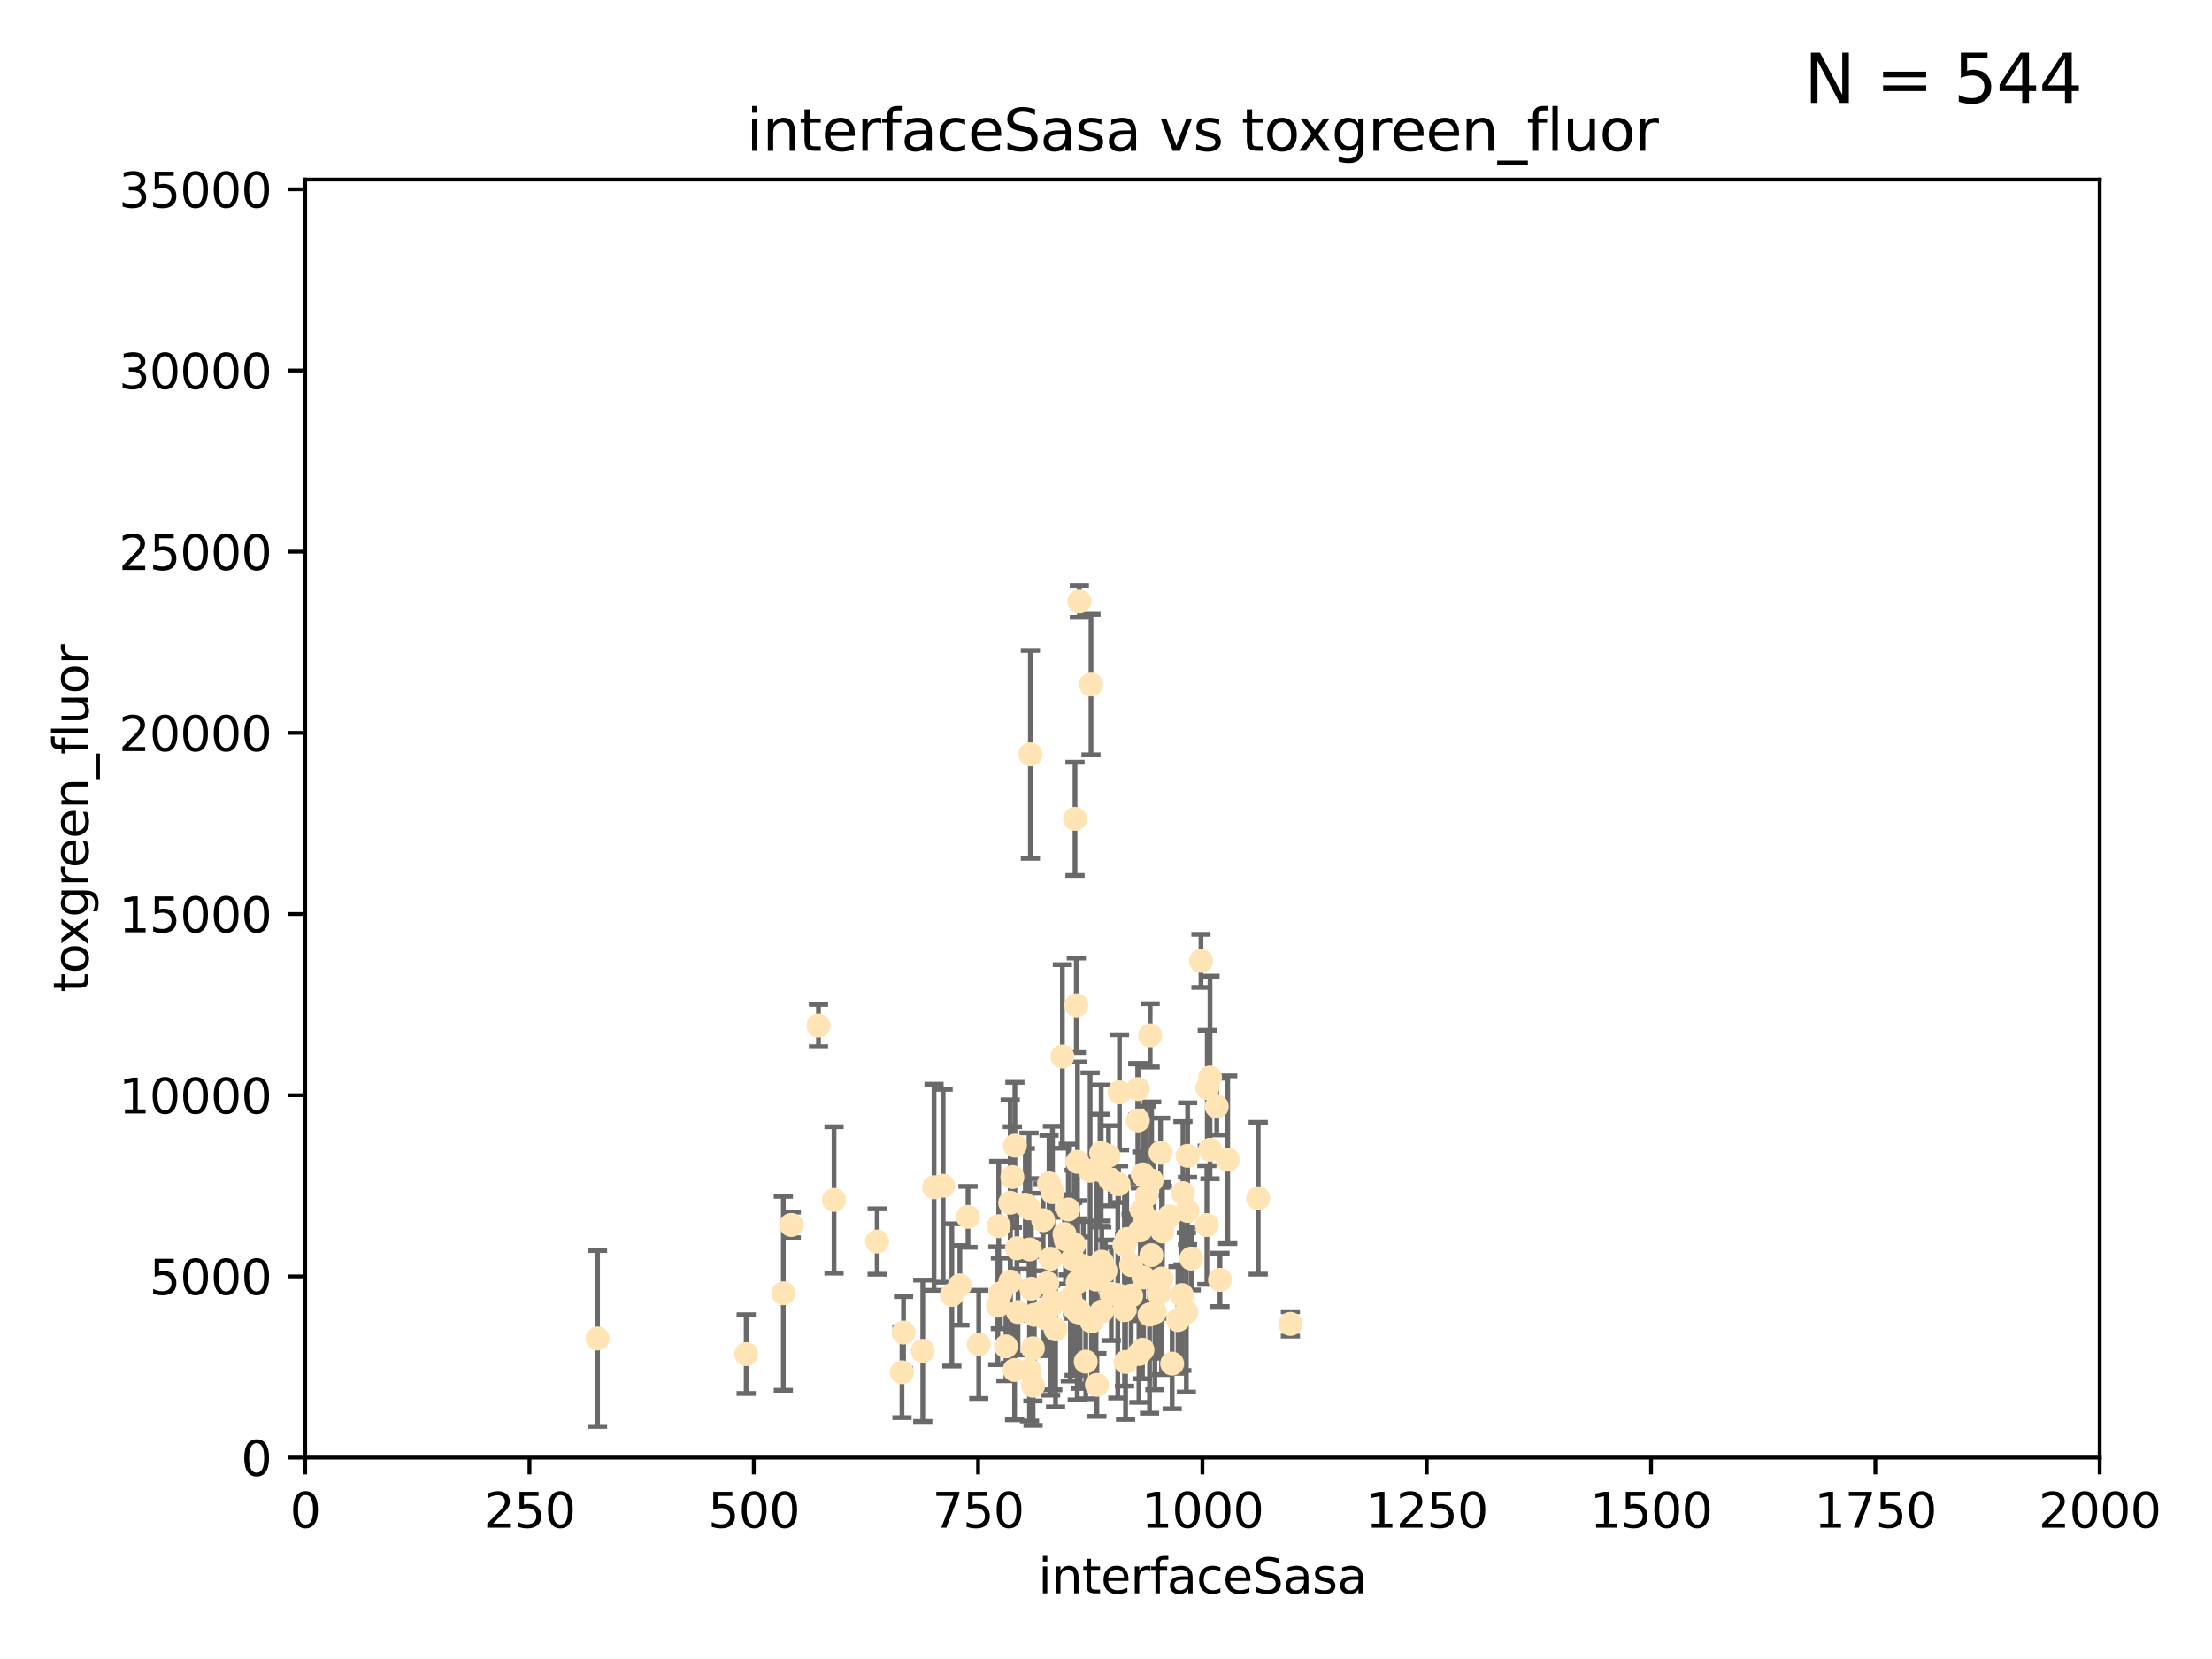 <?xml version="1.0" encoding="utf-8" standalone="no"?>
<!DOCTYPE svg PUBLIC "-//W3C//DTD SVG 1.1//EN"
  "http://www.w3.org/Graphics/SVG/1.1/DTD/svg11.dtd">
<svg xmlns:xlink="http://www.w3.org/1999/xlink" width="460.8pt" height="345.6pt" viewBox="0 0 460.8 345.6" xmlns="http://www.w3.org/2000/svg" version="1.1">
 <defs>
  <style type="text/css">*{stroke-linejoin: round; stroke-linecap: butt}</style>
 </defs>
 <g id="figure_1">
  <g id="patch_1">
   <path d="M 0 345.6 
L 460.8 345.6 
L 460.8 0 
L 0 0 
z
" style="fill: #ffffff"/>
  </g>
  <g id="axes_1">
   <g id="patch_2">
    <path d="M 63.571 303.64 
L 437.4 303.64 
L 437.4 37.411 
L 63.571 37.411 
z
" style="fill: #ffffff"/>
   </g>
   <g id="PathCollection_1">
    <defs>
     <path id="me0e2308713" d="M 0 1.118 
C 0.297 1.118 0.581 1 0.791 0.791 
C 1 0.581 1.118 0.297 1.118 0 
C 1.118 -0.297 1 -0.581 0.791 -0.791 
C 0.581 -1 0.297 -1.118 0 -1.118 
C -0.297 -1.118 -0.581 -1 -0.791 -0.791 
C -1 -0.581 -1.118 -0.297 -1.118 0 
C -1.118 0.297 -1 0.581 -0.791 0.791 
C -0.581 1 -0.297 1.118 0 1.118 
z
" style="stroke: #ffe4b5"/>
    </defs>
    <g clip-path="url(#p4fd056db9b)">
     <use xlink:href="#me0e2308713" x="225.019" y="273.445" style="fill: #ffe4b5; stroke: #ffe4b5"/>
     <use xlink:href="#me0e2308713" x="253.473" y="230.512" style="fill: #ffe4b5; stroke: #ffe4b5"/>
     <use xlink:href="#me0e2308713" x="224.852" y="125.293" style="fill: #ffe4b5; stroke: #ffe4b5"/>
     <use xlink:href="#me0e2308713" x="227.273" y="142.599" style="fill: #ffe4b5; stroke: #ffe4b5"/>
     <use xlink:href="#me0e2308713" x="224.473" y="273.318" style="fill: #ffe4b5; stroke: #ffe4b5"/>
     <use xlink:href="#me0e2308713" x="241.972" y="266.35" style="fill: #ffe4b5; stroke: #ffe4b5"/>
     <use xlink:href="#me0e2308713" x="247.374" y="252.25" style="fill: #ffe4b5; stroke: #ffe4b5"/>
     <use xlink:href="#me0e2308713" x="224.409" y="272.755" style="fill: #ffe4b5; stroke: #ffe4b5"/>
     <use xlink:href="#me0e2308713" x="239.467" y="273.86" style="fill: #ffe4b5; stroke: #ffe4b5"/>
     <use xlink:href="#me0e2308713" x="238.555" y="253.578" style="fill: #ffe4b5; stroke: #ffe4b5"/>
     <use xlink:href="#me0e2308713" x="239.596" y="215.675" style="fill: #ffe4b5; stroke: #ffe4b5"/>
     <use xlink:href="#me0e2308713" x="223.46" y="262.242" style="fill: #ffe4b5; stroke: #ffe4b5"/>
     <use xlink:href="#me0e2308713" x="224.217" y="209.418" style="fill: #ffe4b5; stroke: #ffe4b5"/>
     <use xlink:href="#me0e2308713" x="250.185" y="200.169" style="fill: #ffe4b5; stroke: #ffe4b5"/>
     <use xlink:href="#me0e2308713" x="231.501" y="269.528" style="fill: #ffe4b5; stroke: #ffe4b5"/>
     <use xlink:href="#me0e2308713" x="234.232" y="259.36" style="fill: #ffe4b5; stroke: #ffe4b5"/>
     <use xlink:href="#me0e2308713" x="240.248" y="254.736" style="fill: #ffe4b5; stroke: #ffe4b5"/>
     <use xlink:href="#me0e2308713" x="224.476" y="267.094" style="fill: #ffe4b5; stroke: #ffe4b5"/>
     <use xlink:href="#me0e2308713" x="214.465" y="285.458" style="fill: #ffe4b5; stroke: #ffe4b5"/>
     <use xlink:href="#me0e2308713" x="223.762" y="272.539" style="fill: #ffe4b5; stroke: #ffe4b5"/>
     <use xlink:href="#me0e2308713" x="238.048" y="244.641" style="fill: #ffe4b5; stroke: #ffe4b5"/>
     <use xlink:href="#me0e2308713" x="233.018" y="246.695" style="fill: #ffe4b5; stroke: #ffe4b5"/>
     <use xlink:href="#me0e2308713" x="251.411" y="255.194" style="fill: #ffe4b5; stroke: #ffe4b5"/>
     <use xlink:href="#me0e2308713" x="209.55" y="280.47" style="fill: #ffe4b5; stroke: #ffe4b5"/>
     <use xlink:href="#me0e2308713" x="212.073" y="273.321" style="fill: #ffe4b5; stroke: #ffe4b5"/>
     <use xlink:href="#me0e2308713" x="199.961" y="267.766" style="fill: #ffe4b5; stroke: #ffe4b5"/>
     <use xlink:href="#me0e2308713" x="187.899" y="285.864" style="fill: #ffe4b5; stroke: #ffe4b5"/>
     <use xlink:href="#me0e2308713" x="252.078" y="239.511" style="fill: #ffe4b5; stroke: #ffe4b5"/>
     <use xlink:href="#me0e2308713" x="218.183" y="267.311" style="fill: #ffe4b5; stroke: #ffe4b5"/>
     <use xlink:href="#me0e2308713" x="229.533" y="273.203" style="fill: #ffe4b5; stroke: #ffe4b5"/>
     <use xlink:href="#me0e2308713" x="237.861" y="252.168" style="fill: #ffe4b5; stroke: #ffe4b5"/>
     <use xlink:href="#me0e2308713" x="210.465" y="266.969" style="fill: #ffe4b5; stroke: #ffe4b5"/>
     <use xlink:href="#me0e2308713" x="224.465" y="242.038" style="fill: #ffe4b5; stroke: #ffe4b5"/>
     <use xlink:href="#me0e2308713" x="218.533" y="246.526" style="fill: #ffe4b5; stroke: #ffe4b5"/>
     <use xlink:href="#me0e2308713" x="234.476" y="283.708" style="fill: #ffe4b5; stroke: #ffe4b5"/>
     <use xlink:href="#me0e2308713" x="201.651" y="253.493" style="fill: #ffe4b5; stroke: #ffe4b5"/>
     <use xlink:href="#me0e2308713" x="214.516" y="260.273" style="fill: #ffe4b5; stroke: #ffe4b5"/>
     <use xlink:href="#me0e2308713" x="226.181" y="283.653" style="fill: #ffe4b5; stroke: #ffe4b5"/>
     <use xlink:href="#me0e2308713" x="211.421" y="238.667" style="fill: #ffe4b5; stroke: #ffe4b5"/>
     <use xlink:href="#me0e2308713" x="221.312" y="220.081" style="fill: #ffe4b5; stroke: #ffe4b5"/>
     <use xlink:href="#me0e2308713" x="237.058" y="226.862" style="fill: #ffe4b5; stroke: #ffe4b5"/>
     <use xlink:href="#me0e2308713" x="218.858" y="272.109" style="fill: #ffe4b5; stroke: #ffe4b5"/>
     <use xlink:href="#me0e2308713" x="214.852" y="268.456" style="fill: #ffe4b5; stroke: #ffe4b5"/>
     <use xlink:href="#me0e2308713" x="221.764" y="257.071" style="fill: #ffe4b5; stroke: #ffe4b5"/>
     <use xlink:href="#me0e2308713" x="247.402" y="240.784" style="fill: #ffe4b5; stroke: #ffe4b5"/>
     <use xlink:href="#me0e2308713" x="198.294" y="269.762" style="fill: #ffe4b5; stroke: #ffe4b5"/>
     <use xlink:href="#me0e2308713" x="229.523" y="262.829" style="fill: #ffe4b5; stroke: #ffe4b5"/>
     <use xlink:href="#me0e2308713" x="255.751" y="241.585" style="fill: #ffe4b5; stroke: #ffe4b5"/>
     <use xlink:href="#me0e2308713" x="229.159" y="243.768" style="fill: #ffe4b5; stroke: #ffe4b5"/>
     <use xlink:href="#me0e2308713" x="231.261" y="245.717" style="fill: #ffe4b5; stroke: #ffe4b5"/>
     <use xlink:href="#me0e2308713" x="208.396" y="269.434" style="fill: #ffe4b5; stroke: #ffe4b5"/>
     <use xlink:href="#me0e2308713" x="235.632" y="263.512" style="fill: #ffe4b5; stroke: #ffe4b5"/>
     <use xlink:href="#me0e2308713" x="252.065" y="224.454" style="fill: #ffe4b5; stroke: #ffe4b5"/>
     <use xlink:href="#me0e2308713" x="251.502" y="226.673" style="fill: #ffe4b5; stroke: #ffe4b5"/>
     <use xlink:href="#me0e2308713" x="240.579" y="273.361" style="fill: #ffe4b5; stroke: #ffe4b5"/>
     <use xlink:href="#me0e2308713" x="238.224" y="266.121" style="fill: #ffe4b5; stroke: #ffe4b5"/>
     <use xlink:href="#me0e2308713" x="217.82" y="274.615" style="fill: #ffe4b5; stroke: #ffe4b5"/>
     <use xlink:href="#me0e2308713" x="218.847" y="262.226" style="fill: #ffe4b5; stroke: #ffe4b5"/>
     <use xlink:href="#me0e2308713" x="230.291" y="264.709" style="fill: #ffe4b5; stroke: #ffe4b5"/>
     <use xlink:href="#me0e2308713" x="203.892" y="280.06" style="fill: #ffe4b5; stroke: #ffe4b5"/>
     <use xlink:href="#me0e2308713" x="210.895" y="245.207" style="fill: #ffe4b5; stroke: #ffe4b5"/>
     <use xlink:href="#me0e2308713" x="239.906" y="245.916" style="fill: #ffe4b5; stroke: #ffe4b5"/>
     <use xlink:href="#me0e2308713" x="237.994" y="281.173" style="fill: #ffe4b5; stroke: #ffe4b5"/>
     <use xlink:href="#me0e2308713" x="229.394" y="240.184" style="fill: #ffe4b5; stroke: #ffe4b5"/>
     <use xlink:href="#me0e2308713" x="247.136" y="273.394" style="fill: #ffe4b5; stroke: #ffe4b5"/>
     <use xlink:href="#me0e2308713" x="173.746" y="249.966" style="fill: #ffe4b5; stroke: #ffe4b5"/>
     <use xlink:href="#me0e2308713" x="219.247" y="248.35" style="fill: #ffe4b5; stroke: #ffe4b5"/>
     <use xlink:href="#me0e2308713" x="241.762" y="240.133" style="fill: #ffe4b5; stroke: #ffe4b5"/>
     <use xlink:href="#me0e2308713" x="222.972" y="270.448" style="fill: #ffe4b5; stroke: #ffe4b5"/>
     <use xlink:href="#me0e2308713" x="234.716" y="258.105" style="fill: #ffe4b5; stroke: #ffe4b5"/>
     <use xlink:href="#me0e2308713" x="217.413" y="273.135" style="fill: #ffe4b5; stroke: #ffe4b5"/>
     <use xlink:href="#me0e2308713" x="237.033" y="233.405" style="fill: #ffe4b5; stroke: #ffe4b5"/>
     <use xlink:href="#me0e2308713" x="244.181" y="284.061" style="fill: #ffe4b5; stroke: #ffe4b5"/>
     <use xlink:href="#me0e2308713" x="254.144" y="266.619" style="fill: #ffe4b5; stroke: #ffe4b5"/>
     <use xlink:href="#me0e2308713" x="237.256" y="282.062" style="fill: #ffe4b5; stroke: #ffe4b5"/>
     <use xlink:href="#me0e2308713" x="219.318" y="271.201" style="fill: #ffe4b5; stroke: #ffe4b5"/>
     <use xlink:href="#me0e2308713" x="214.649" y="157.149" style="fill: #ffe4b5; stroke: #ffe4b5"/>
     <use xlink:href="#me0e2308713" x="214.363" y="251.723" style="fill: #ffe4b5; stroke: #ffe4b5"/>
     <use xlink:href="#me0e2308713" x="196.473" y="247.017" style="fill: #ffe4b5; stroke: #ffe4b5"/>
     <use xlink:href="#me0e2308713" x="262.108" y="249.617" style="fill: #ffe4b5; stroke: #ffe4b5"/>
     <use xlink:href="#me0e2308713" x="246.196" y="269.796" style="fill: #ffe4b5; stroke: #ffe4b5"/>
     <use xlink:href="#me0e2308713" x="210.441" y="250.554" style="fill: #ffe4b5; stroke: #ffe4b5"/>
     <use xlink:href="#me0e2308713" x="241.39" y="269.426" style="fill: #ffe4b5; stroke: #ffe4b5"/>
     <use xlink:href="#me0e2308713" x="215.17" y="280.87" style="fill: #ffe4b5; stroke: #ffe4b5"/>
     <use xlink:href="#me0e2308713" x="223.944" y="170.586" style="fill: #ffe4b5; stroke: #ffe4b5"/>
     <use xlink:href="#me0e2308713" x="225.673" y="263.73" style="fill: #ffe4b5; stroke: #ffe4b5"/>
     <use xlink:href="#me0e2308713" x="230.927" y="240.771" style="fill: #ffe4b5; stroke: #ffe4b5"/>
     <use xlink:href="#me0e2308713" x="211.839" y="260.036" style="fill: #ffe4b5; stroke: #ffe4b5"/>
     <use xlink:href="#me0e2308713" x="245.396" y="274.979" style="fill: #ffe4b5; stroke: #ffe4b5"/>
     <use xlink:href="#me0e2308713" x="242.155" y="256.522" style="fill: #ffe4b5; stroke: #ffe4b5"/>
     <use xlink:href="#me0e2308713" x="228.325" y="266.559" style="fill: #ffe4b5; stroke: #ffe4b5"/>
     <use xlink:href="#me0e2308713" x="215.207" y="288.679" style="fill: #ffe4b5; stroke: #ffe4b5"/>
     <use xlink:href="#me0e2308713" x="248.153" y="262.184" style="fill: #ffe4b5; stroke: #ffe4b5"/>
     <use xlink:href="#me0e2308713" x="217.308" y="254.193" style="fill: #ffe4b5; stroke: #ffe4b5"/>
     <use xlink:href="#me0e2308713" x="188.221" y="277.594" style="fill: #ffe4b5; stroke: #ffe4b5"/>
     <use xlink:href="#me0e2308713" x="233.207" y="227.553" style="fill: #ffe4b5; stroke: #ffe4b5"/>
     <use xlink:href="#me0e2308713" x="238.906" y="249.018" style="fill: #ffe4b5; stroke: #ffe4b5"/>
     <use xlink:href="#me0e2308713" x="243.585" y="253.376" style="fill: #ffe4b5; stroke: #ffe4b5"/>
     <use xlink:href="#me0e2308713" x="227.377" y="275.278" style="fill: #ffe4b5; stroke: #ffe4b5"/>
     <use xlink:href="#me0e2308713" x="237.544" y="256.316" style="fill: #ffe4b5; stroke: #ffe4b5"/>
     <use xlink:href="#me0e2308713" x="170.501" y="213.635" style="fill: #ffe4b5; stroke: #ffe4b5"/>
     <use xlink:href="#me0e2308713" x="213.589" y="250.957" style="fill: #ffe4b5; stroke: #ffe4b5"/>
     <use xlink:href="#me0e2308713" x="228.499" y="288.497" style="fill: #ffe4b5; stroke: #ffe4b5"/>
     <use xlink:href="#me0e2308713" x="232.86" y="269.782" style="fill: #ffe4b5; stroke: #ffe4b5"/>
     <use xlink:href="#me0e2308713" x="223.762" y="259.223" style="fill: #ffe4b5; stroke: #ffe4b5"/>
     <use xlink:href="#me0e2308713" x="227.093" y="243.894" style="fill: #ffe4b5; stroke: #ffe4b5"/>
     <use xlink:href="#me0e2308713" x="194.576" y="247.324" style="fill: #ffe4b5; stroke: #ffe4b5"/>
     <use xlink:href="#me0e2308713" x="235.645" y="269.911" style="fill: #ffe4b5; stroke: #ffe4b5"/>
     <use xlink:href="#me0e2308713" x="221.968" y="258.18" style="fill: #ffe4b5; stroke: #ffe4b5"/>
     <use xlink:href="#me0e2308713" x="182.727" y="258.627" style="fill: #ffe4b5; stroke: #ffe4b5"/>
     <use xlink:href="#me0e2308713" x="208.05" y="255.432" style="fill: #ffe4b5; stroke: #ffe4b5"/>
     <use xlink:href="#me0e2308713" x="164.838" y="255.174" style="fill: #ffe4b5; stroke: #ffe4b5"/>
     <use xlink:href="#me0e2308713" x="268.814" y="275.793" style="fill: #ffe4b5; stroke: #ffe4b5"/>
     <use xlink:href="#me0e2308713" x="239.856" y="261.461" style="fill: #ffe4b5; stroke: #ffe4b5"/>
     <use xlink:href="#me0e2308713" x="246.431" y="248.558" style="fill: #ffe4b5; stroke: #ffe4b5"/>
     <use xlink:href="#me0e2308713" x="155.445" y="282.089" style="fill: #ffe4b5; stroke: #ffe4b5"/>
     <use xlink:href="#me0e2308713" x="192.23" y="281.39" style="fill: #ffe4b5; stroke: #ffe4b5"/>
     <use xlink:href="#me0e2308713" x="234.256" y="272.933" style="fill: #ffe4b5; stroke: #ffe4b5"/>
     <use xlink:href="#me0e2308713" x="207.867" y="272.002" style="fill: #ffe4b5; stroke: #ffe4b5"/>
     <use xlink:href="#me0e2308713" x="211.355" y="285.397" style="fill: #ffe4b5; stroke: #ffe4b5"/>
     <use xlink:href="#me0e2308713" x="124.475" y="278.834" style="fill: #ffe4b5; stroke: #ffe4b5"/>
     <use xlink:href="#me0e2308713" x="163.182" y="269.418" style="fill: #ffe4b5; stroke: #ffe4b5"/>
     <use xlink:href="#me0e2308713" x="222.546" y="251.956" style="fill: #ffe4b5; stroke: #ffe4b5"/>
     <use xlink:href="#me0e2308713" x="215.467" y="273.913" style="fill: #ffe4b5; stroke: #ffe4b5"/>
     <use xlink:href="#me0e2308713" x="219.891" y="276.933" style="fill: #ffe4b5; stroke: #ffe4b5"/>
    </g>
   </g>
   <g id="matplotlib.axis_1">
    <g id="xtick_1">
     <g id="line2d_1">
      <defs>
       <path id="m5bd2debf28" d="M 0 0 
L 0 3.5 
" style="stroke: #000000; stroke-width: 0.8"/>
      </defs>
      <g>
       <use xlink:href="#m5bd2debf28" x="63.571" y="303.64" style="stroke: #000000; stroke-width: 0.8"/>
      </g>
     </g>
     <g id="text_1">
      <!-- 0 -->
      <g transform="translate(60.39 318.238)scale(0.1 -0.1)">
       <defs>
        <path id="DejaVuSans-30" d="M 2034 4250 
Q 1547 4250 1301 3770 
Q 1056 3291 1056 2328 
Q 1056 1369 1301 889 
Q 1547 409 2034 409 
Q 2525 409 2770 889 
Q 3016 1369 3016 2328 
Q 3016 3291 2770 3770 
Q 2525 4250 2034 4250 
z
M 2034 4750 
Q 2819 4750 3233 4129 
Q 3647 3509 3647 2328 
Q 3647 1150 3233 529 
Q 2819 -91 2034 -91 
Q 1250 -91 836 529 
Q 422 1150 422 2328 
Q 422 3509 836 4129 
Q 1250 4750 2034 4750 
z
" transform="scale(0.016)"/>
       </defs>
       <use xlink:href="#DejaVuSans-30"/>
      </g>
     </g>
    </g>
    <g id="xtick_2">
     <g id="line2d_2">
      <g>
       <use xlink:href="#m5bd2debf28" x="110.3" y="303.64" style="stroke: #000000; stroke-width: 0.8"/>
      </g>
     </g>
     <g id="text_2">
      <!-- 250 -->
      <g transform="translate(100.756 318.238)scale(0.1 -0.1)">
       <defs>
        <path id="DejaVuSans-32" d="M 1228 531 
L 3431 531 
L 3431 0 
L 469 0 
L 469 531 
Q 828 903 1448 1529 
Q 2069 2156 2228 2338 
Q 2531 2678 2651 2914 
Q 2772 3150 2772 3378 
Q 2772 3750 2511 3984 
Q 2250 4219 1831 4219 
Q 1534 4219 1204 4116 
Q 875 4013 500 3803 
L 500 4441 
Q 881 4594 1212 4672 
Q 1544 4750 1819 4750 
Q 2544 4750 2975 4387 
Q 3406 4025 3406 3419 
Q 3406 3131 3298 2873 
Q 3191 2616 2906 2266 
Q 2828 2175 2409 1742 
Q 1991 1309 1228 531 
z
" transform="scale(0.016)"/>
        <path id="DejaVuSans-35" d="M 691 4666 
L 3169 4666 
L 3169 4134 
L 1269 4134 
L 1269 2991 
Q 1406 3038 1543 3061 
Q 1681 3084 1819 3084 
Q 2600 3084 3056 2656 
Q 3513 2228 3513 1497 
Q 3513 744 3044 326 
Q 2575 -91 1722 -91 
Q 1428 -91 1123 -41 
Q 819 9 494 109 
L 494 744 
Q 775 591 1075 516 
Q 1375 441 1709 441 
Q 2250 441 2565 725 
Q 2881 1009 2881 1497 
Q 2881 1984 2565 2268 
Q 2250 2553 1709 2553 
Q 1456 2553 1204 2497 
Q 953 2441 691 2322 
L 691 4666 
z
" transform="scale(0.016)"/>
       </defs>
       <use xlink:href="#DejaVuSans-32"/>
       <use xlink:href="#DejaVuSans-35" x="63.623"/>
       <use xlink:href="#DejaVuSans-30" x="127.246"/>
      </g>
     </g>
    </g>
    <g id="xtick_3">
     <g id="line2d_3">
      <g>
       <use xlink:href="#m5bd2debf28" x="157.028" y="303.64" style="stroke: #000000; stroke-width: 0.8"/>
      </g>
     </g>
     <g id="text_3">
      <!-- 500 -->
      <g transform="translate(147.485 318.238)scale(0.1 -0.1)">
       <use xlink:href="#DejaVuSans-35"/>
       <use xlink:href="#DejaVuSans-30" x="63.623"/>
       <use xlink:href="#DejaVuSans-30" x="127.246"/>
      </g>
     </g>
    </g>
    <g id="xtick_4">
     <g id="line2d_4">
      <g>
       <use xlink:href="#m5bd2debf28" x="203.757" y="303.64" style="stroke: #000000; stroke-width: 0.8"/>
      </g>
     </g>
     <g id="text_4">
      <!-- 750 -->
      <g transform="translate(194.213 318.238)scale(0.1 -0.1)">
       <defs>
        <path id="DejaVuSans-37" d="M 525 4666 
L 3525 4666 
L 3525 4397 
L 1831 0 
L 1172 0 
L 2766 4134 
L 525 4134 
L 525 4666 
z
" transform="scale(0.016)"/>
       </defs>
       <use xlink:href="#DejaVuSans-37"/>
       <use xlink:href="#DejaVuSans-35" x="63.623"/>
       <use xlink:href="#DejaVuSans-30" x="127.246"/>
      </g>
     </g>
    </g>
    <g id="xtick_5">
     <g id="line2d_5">
      <g>
       <use xlink:href="#m5bd2debf28" x="250.486" y="303.64" style="stroke: #000000; stroke-width: 0.8"/>
      </g>
     </g>
     <g id="text_5">
      <!-- 1000 -->
      <g transform="translate(237.761 318.238)scale(0.1 -0.1)">
       <defs>
        <path id="DejaVuSans-31" d="M 794 531 
L 1825 531 
L 1825 4091 
L 703 3866 
L 703 4441 
L 1819 4666 
L 2450 4666 
L 2450 531 
L 3481 531 
L 3481 0 
L 794 0 
L 794 531 
z
" transform="scale(0.016)"/>
       </defs>
       <use xlink:href="#DejaVuSans-31"/>
       <use xlink:href="#DejaVuSans-30" x="63.623"/>
       <use xlink:href="#DejaVuSans-30" x="127.246"/>
       <use xlink:href="#DejaVuSans-30" x="190.869"/>
      </g>
     </g>
    </g>
    <g id="xtick_6">
     <g id="line2d_6">
      <g>
       <use xlink:href="#m5bd2debf28" x="297.214" y="303.64" style="stroke: #000000; stroke-width: 0.8"/>
      </g>
     </g>
     <g id="text_6">
      <!-- 1250 -->
      <g transform="translate(284.489 318.238)scale(0.1 -0.1)">
       <use xlink:href="#DejaVuSans-31"/>
       <use xlink:href="#DejaVuSans-32" x="63.623"/>
       <use xlink:href="#DejaVuSans-35" x="127.246"/>
       <use xlink:href="#DejaVuSans-30" x="190.869"/>
      </g>
     </g>
    </g>
    <g id="xtick_7">
     <g id="line2d_7">
      <g>
       <use xlink:href="#m5bd2debf28" x="343.943" y="303.64" style="stroke: #000000; stroke-width: 0.8"/>
      </g>
     </g>
     <g id="text_7">
      <!-- 1500 -->
      <g transform="translate(331.218 318.238)scale(0.1 -0.1)">
       <use xlink:href="#DejaVuSans-31"/>
       <use xlink:href="#DejaVuSans-35" x="63.623"/>
       <use xlink:href="#DejaVuSans-30" x="127.246"/>
       <use xlink:href="#DejaVuSans-30" x="190.869"/>
      </g>
     </g>
    </g>
    <g id="xtick_8">
     <g id="line2d_8">
      <g>
       <use xlink:href="#m5bd2debf28" x="390.671" y="303.64" style="stroke: #000000; stroke-width: 0.8"/>
      </g>
     </g>
     <g id="text_8">
      <!-- 1750 -->
      <g transform="translate(377.946 318.238)scale(0.1 -0.1)">
       <use xlink:href="#DejaVuSans-31"/>
       <use xlink:href="#DejaVuSans-37" x="63.623"/>
       <use xlink:href="#DejaVuSans-35" x="127.246"/>
       <use xlink:href="#DejaVuSans-30" x="190.869"/>
      </g>
     </g>
    </g>
    <g id="xtick_9">
     <g id="line2d_9">
      <g>
       <use xlink:href="#m5bd2debf28" x="437.4" y="303.64" style="stroke: #000000; stroke-width: 0.8"/>
      </g>
     </g>
     <g id="text_9">
      <!-- 2000 -->
      <g transform="translate(424.675 318.238)scale(0.1 -0.1)">
       <use xlink:href="#DejaVuSans-32"/>
       <use xlink:href="#DejaVuSans-30" x="63.623"/>
       <use xlink:href="#DejaVuSans-30" x="127.246"/>
       <use xlink:href="#DejaVuSans-30" x="190.869"/>
      </g>
     </g>
    </g>
    <g id="text_10">
     <!-- interfaceSasa -->
     <g transform="translate(216.279 331.917)scale(0.1 -0.1)">
      <defs>
       <path id="DejaVuSans-69" d="M 603 3500 
L 1178 3500 
L 1178 0 
L 603 0 
L 603 3500 
z
M 603 4863 
L 1178 4863 
L 1178 4134 
L 603 4134 
L 603 4863 
z
" transform="scale(0.016)"/>
       <path id="DejaVuSans-6e" d="M 3513 2113 
L 3513 0 
L 2938 0 
L 2938 2094 
Q 2938 2591 2744 2837 
Q 2550 3084 2163 3084 
Q 1697 3084 1428 2787 
Q 1159 2491 1159 1978 
L 1159 0 
L 581 0 
L 581 3500 
L 1159 3500 
L 1159 2956 
Q 1366 3272 1645 3428 
Q 1925 3584 2291 3584 
Q 2894 3584 3203 3211 
Q 3513 2838 3513 2113 
z
" transform="scale(0.016)"/>
       <path id="DejaVuSans-74" d="M 1172 4494 
L 1172 3500 
L 2356 3500 
L 2356 3053 
L 1172 3053 
L 1172 1153 
Q 1172 725 1289 603 
Q 1406 481 1766 481 
L 2356 481 
L 2356 0 
L 1766 0 
Q 1100 0 847 248 
Q 594 497 594 1153 
L 594 3053 
L 172 3053 
L 172 3500 
L 594 3500 
L 594 4494 
L 1172 4494 
z
" transform="scale(0.016)"/>
       <path id="DejaVuSans-65" d="M 3597 1894 
L 3597 1613 
L 953 1613 
Q 991 1019 1311 708 
Q 1631 397 2203 397 
Q 2534 397 2845 478 
Q 3156 559 3463 722 
L 3463 178 
Q 3153 47 2828 -22 
Q 2503 -91 2169 -91 
Q 1331 -91 842 396 
Q 353 884 353 1716 
Q 353 2575 817 3079 
Q 1281 3584 2069 3584 
Q 2775 3584 3186 3129 
Q 3597 2675 3597 1894 
z
M 3022 2063 
Q 3016 2534 2758 2815 
Q 2500 3097 2075 3097 
Q 1594 3097 1305 2825 
Q 1016 2553 972 2059 
L 3022 2063 
z
" transform="scale(0.016)"/>
       <path id="DejaVuSans-72" d="M 2631 2963 
Q 2534 3019 2420 3045 
Q 2306 3072 2169 3072 
Q 1681 3072 1420 2755 
Q 1159 2438 1159 1844 
L 1159 0 
L 581 0 
L 581 3500 
L 1159 3500 
L 1159 2956 
Q 1341 3275 1631 3429 
Q 1922 3584 2338 3584 
Q 2397 3584 2469 3576 
Q 2541 3569 2628 3553 
L 2631 2963 
z
" transform="scale(0.016)"/>
       <path id="DejaVuSans-66" d="M 2375 4863 
L 2375 4384 
L 1825 4384 
Q 1516 4384 1395 4259 
Q 1275 4134 1275 3809 
L 1275 3500 
L 2222 3500 
L 2222 3053 
L 1275 3053 
L 1275 0 
L 697 0 
L 697 3053 
L 147 3053 
L 147 3500 
L 697 3500 
L 697 3744 
Q 697 4328 969 4595 
Q 1241 4863 1831 4863 
L 2375 4863 
z
" transform="scale(0.016)"/>
       <path id="DejaVuSans-61" d="M 2194 1759 
Q 1497 1759 1228 1600 
Q 959 1441 959 1056 
Q 959 750 1161 570 
Q 1363 391 1709 391 
Q 2188 391 2477 730 
Q 2766 1069 2766 1631 
L 2766 1759 
L 2194 1759 
z
M 3341 1997 
L 3341 0 
L 2766 0 
L 2766 531 
Q 2569 213 2275 61 
Q 1981 -91 1556 -91 
Q 1019 -91 701 211 
Q 384 513 384 1019 
Q 384 1609 779 1909 
Q 1175 2209 1959 2209 
L 2766 2209 
L 2766 2266 
Q 2766 2663 2505 2880 
Q 2244 3097 1772 3097 
Q 1472 3097 1187 3025 
Q 903 2953 641 2809 
L 641 3341 
Q 956 3463 1253 3523 
Q 1550 3584 1831 3584 
Q 2591 3584 2966 3190 
Q 3341 2797 3341 1997 
z
" transform="scale(0.016)"/>
       <path id="DejaVuSans-63" d="M 3122 3366 
L 3122 2828 
Q 2878 2963 2633 3030 
Q 2388 3097 2138 3097 
Q 1578 3097 1268 2742 
Q 959 2388 959 1747 
Q 959 1106 1268 751 
Q 1578 397 2138 397 
Q 2388 397 2633 464 
Q 2878 531 3122 666 
L 3122 134 
Q 2881 22 2623 -34 
Q 2366 -91 2075 -91 
Q 1284 -91 818 406 
Q 353 903 353 1747 
Q 353 2603 823 3093 
Q 1294 3584 2113 3584 
Q 2378 3584 2631 3529 
Q 2884 3475 3122 3366 
z
" transform="scale(0.016)"/>
       <path id="DejaVuSans-53" d="M 3425 4513 
L 3425 3897 
Q 3066 4069 2747 4153 
Q 2428 4238 2131 4238 
Q 1616 4238 1336 4038 
Q 1056 3838 1056 3469 
Q 1056 3159 1242 3001 
Q 1428 2844 1947 2747 
L 2328 2669 
Q 3034 2534 3370 2195 
Q 3706 1856 3706 1288 
Q 3706 609 3251 259 
Q 2797 -91 1919 -91 
Q 1588 -91 1214 -16 
Q 841 59 441 206 
L 441 856 
Q 825 641 1194 531 
Q 1563 422 1919 422 
Q 2459 422 2753 634 
Q 3047 847 3047 1241 
Q 3047 1584 2836 1778 
Q 2625 1972 2144 2069 
L 1759 2144 
Q 1053 2284 737 2584 
Q 422 2884 422 3419 
Q 422 4038 858 4394 
Q 1294 4750 2059 4750 
Q 2388 4750 2728 4690 
Q 3069 4631 3425 4513 
z
" transform="scale(0.016)"/>
       <path id="DejaVuSans-73" d="M 2834 3397 
L 2834 2853 
Q 2591 2978 2328 3040 
Q 2066 3103 1784 3103 
Q 1356 3103 1142 2972 
Q 928 2841 928 2578 
Q 928 2378 1081 2264 
Q 1234 2150 1697 2047 
L 1894 2003 
Q 2506 1872 2764 1633 
Q 3022 1394 3022 966 
Q 3022 478 2636 193 
Q 2250 -91 1575 -91 
Q 1294 -91 989 -36 
Q 684 19 347 128 
L 347 722 
Q 666 556 975 473 
Q 1284 391 1588 391 
Q 1994 391 2212 530 
Q 2431 669 2431 922 
Q 2431 1156 2273 1281 
Q 2116 1406 1581 1522 
L 1381 1569 
Q 847 1681 609 1914 
Q 372 2147 372 2553 
Q 372 3047 722 3315 
Q 1072 3584 1716 3584 
Q 2034 3584 2315 3537 
Q 2597 3491 2834 3397 
z
" transform="scale(0.016)"/>
      </defs>
      <use xlink:href="#DejaVuSans-69"/>
      <use xlink:href="#DejaVuSans-6e" x="27.783"/>
      <use xlink:href="#DejaVuSans-74" x="91.162"/>
      <use xlink:href="#DejaVuSans-65" x="130.371"/>
      <use xlink:href="#DejaVuSans-72" x="191.895"/>
      <use xlink:href="#DejaVuSans-66" x="233.008"/>
      <use xlink:href="#DejaVuSans-61" x="268.213"/>
      <use xlink:href="#DejaVuSans-63" x="329.492"/>
      <use xlink:href="#DejaVuSans-65" x="384.473"/>
      <use xlink:href="#DejaVuSans-53" x="445.996"/>
      <use xlink:href="#DejaVuSans-61" x="509.473"/>
      <use xlink:href="#DejaVuSans-73" x="570.752"/>
      <use xlink:href="#DejaVuSans-61" x="622.852"/>
     </g>
    </g>
   </g>
   <g id="matplotlib.axis_2">
    <g id="ytick_1">
     <g id="line2d_10">
      <defs>
       <path id="ma71297bb64" d="M 0 0 
L -3.5 0 
" style="stroke: #000000; stroke-width: 0.8"/>
      </defs>
      <g>
       <use xlink:href="#ma71297bb64" x="63.571" y="303.64" style="stroke: #000000; stroke-width: 0.8"/>
      </g>
     </g>
     <g id="text_11">
      <!-- 0 -->
      <g transform="translate(50.209 307.439)scale(0.1 -0.1)">
       <use xlink:href="#DejaVuSans-30"/>
      </g>
     </g>
    </g>
    <g id="ytick_2">
     <g id="line2d_11">
      <g>
       <use xlink:href="#ma71297bb64" x="63.571" y="265.897" style="stroke: #000000; stroke-width: 0.8"/>
      </g>
     </g>
     <g id="text_12">
      <!-- 5000 -->
      <g transform="translate(31.121 269.696)scale(0.1 -0.1)">
       <use xlink:href="#DejaVuSans-35"/>
       <use xlink:href="#DejaVuSans-30" x="63.623"/>
       <use xlink:href="#DejaVuSans-30" x="127.246"/>
       <use xlink:href="#DejaVuSans-30" x="190.869"/>
      </g>
     </g>
    </g>
    <g id="ytick_3">
     <g id="line2d_12">
      <g>
       <use xlink:href="#ma71297bb64" x="63.571" y="228.154" style="stroke: #000000; stroke-width: 0.8"/>
      </g>
     </g>
     <g id="text_13">
      <!-- 10000 -->
      <g transform="translate(24.759 231.953)scale(0.1 -0.1)">
       <use xlink:href="#DejaVuSans-31"/>
       <use xlink:href="#DejaVuSans-30" x="63.623"/>
       <use xlink:href="#DejaVuSans-30" x="127.246"/>
       <use xlink:href="#DejaVuSans-30" x="190.869"/>
       <use xlink:href="#DejaVuSans-30" x="254.492"/>
      </g>
     </g>
    </g>
    <g id="ytick_4">
     <g id="line2d_13">
      <g>
       <use xlink:href="#ma71297bb64" x="63.571" y="190.411" style="stroke: #000000; stroke-width: 0.8"/>
      </g>
     </g>
     <g id="text_14">
      <!-- 15000 -->
      <g transform="translate(24.759 194.21)scale(0.1 -0.1)">
       <use xlink:href="#DejaVuSans-31"/>
       <use xlink:href="#DejaVuSans-35" x="63.623"/>
       <use xlink:href="#DejaVuSans-30" x="127.246"/>
       <use xlink:href="#DejaVuSans-30" x="190.869"/>
       <use xlink:href="#DejaVuSans-30" x="254.492"/>
      </g>
     </g>
    </g>
    <g id="ytick_5">
     <g id="line2d_14">
      <g>
       <use xlink:href="#ma71297bb64" x="63.571" y="152.668" style="stroke: #000000; stroke-width: 0.8"/>
      </g>
     </g>
     <g id="text_15">
      <!-- 20000 -->
      <g transform="translate(24.759 156.467)scale(0.1 -0.1)">
       <use xlink:href="#DejaVuSans-32"/>
       <use xlink:href="#DejaVuSans-30" x="63.623"/>
       <use xlink:href="#DejaVuSans-30" x="127.246"/>
       <use xlink:href="#DejaVuSans-30" x="190.869"/>
       <use xlink:href="#DejaVuSans-30" x="254.492"/>
      </g>
     </g>
    </g>
    <g id="ytick_6">
     <g id="line2d_15">
      <g>
       <use xlink:href="#ma71297bb64" x="63.571" y="114.925" style="stroke: #000000; stroke-width: 0.8"/>
      </g>
     </g>
     <g id="text_16">
      <!-- 25000 -->
      <g transform="translate(24.759 118.724)scale(0.1 -0.1)">
       <use xlink:href="#DejaVuSans-32"/>
       <use xlink:href="#DejaVuSans-35" x="63.623"/>
       <use xlink:href="#DejaVuSans-30" x="127.246"/>
       <use xlink:href="#DejaVuSans-30" x="190.869"/>
       <use xlink:href="#DejaVuSans-30" x="254.492"/>
      </g>
     </g>
    </g>
    <g id="ytick_7">
     <g id="line2d_16">
      <g>
       <use xlink:href="#ma71297bb64" x="63.571" y="77.181" style="stroke: #000000; stroke-width: 0.8"/>
      </g>
     </g>
     <g id="text_17">
      <!-- 30000 -->
      <g transform="translate(24.759 80.981)scale(0.1 -0.1)">
       <defs>
        <path id="DejaVuSans-33" d="M 2597 2516 
Q 3050 2419 3304 2112 
Q 3559 1806 3559 1356 
Q 3559 666 3084 287 
Q 2609 -91 1734 -91 
Q 1441 -91 1130 -33 
Q 819 25 488 141 
L 488 750 
Q 750 597 1062 519 
Q 1375 441 1716 441 
Q 2309 441 2620 675 
Q 2931 909 2931 1356 
Q 2931 1769 2642 2001 
Q 2353 2234 1838 2234 
L 1294 2234 
L 1294 2753 
L 1863 2753 
Q 2328 2753 2575 2939 
Q 2822 3125 2822 3475 
Q 2822 3834 2567 4026 
Q 2313 4219 1838 4219 
Q 1578 4219 1281 4162 
Q 984 4106 628 3988 
L 628 4550 
Q 988 4650 1302 4700 
Q 1616 4750 1894 4750 
Q 2613 4750 3031 4423 
Q 3450 4097 3450 3541 
Q 3450 3153 3228 2886 
Q 3006 2619 2597 2516 
z
" transform="scale(0.016)"/>
       </defs>
       <use xlink:href="#DejaVuSans-33"/>
       <use xlink:href="#DejaVuSans-30" x="63.623"/>
       <use xlink:href="#DejaVuSans-30" x="127.246"/>
       <use xlink:href="#DejaVuSans-30" x="190.869"/>
       <use xlink:href="#DejaVuSans-30" x="254.492"/>
      </g>
     </g>
    </g>
    <g id="ytick_8">
     <g id="line2d_17">
      <g>
       <use xlink:href="#ma71297bb64" x="63.571" y="39.438" style="stroke: #000000; stroke-width: 0.8"/>
      </g>
     </g>
     <g id="text_18">
      <!-- 35000 -->
      <g transform="translate(24.759 43.238)scale(0.1 -0.1)">
       <use xlink:href="#DejaVuSans-33"/>
       <use xlink:href="#DejaVuSans-35" x="63.623"/>
       <use xlink:href="#DejaVuSans-30" x="127.246"/>
       <use xlink:href="#DejaVuSans-30" x="190.869"/>
       <use xlink:href="#DejaVuSans-30" x="254.492"/>
      </g>
     </g>
    </g>
    <g id="text_19">
     <!-- toxgreen_fluor -->
     <g transform="translate(18.401 206.72)rotate(-90)scale(0.1 -0.1)">
      <defs>
       <path id="DejaVuSans-6f" d="M 1959 3097 
Q 1497 3097 1228 2736 
Q 959 2375 959 1747 
Q 959 1119 1226 758 
Q 1494 397 1959 397 
Q 2419 397 2687 759 
Q 2956 1122 2956 1747 
Q 2956 2369 2687 2733 
Q 2419 3097 1959 3097 
z
M 1959 3584 
Q 2709 3584 3137 3096 
Q 3566 2609 3566 1747 
Q 3566 888 3137 398 
Q 2709 -91 1959 -91 
Q 1206 -91 779 398 
Q 353 888 353 1747 
Q 353 2609 779 3096 
Q 1206 3584 1959 3584 
z
" transform="scale(0.016)"/>
       <path id="DejaVuSans-78" d="M 3513 3500 
L 2247 1797 
L 3578 0 
L 2900 0 
L 1881 1375 
L 863 0 
L 184 0 
L 1544 1831 
L 300 3500 
L 978 3500 
L 1906 2253 
L 2834 3500 
L 3513 3500 
z
" transform="scale(0.016)"/>
       <path id="DejaVuSans-67" d="M 2906 1791 
Q 2906 2416 2648 2759 
Q 2391 3103 1925 3103 
Q 1463 3103 1205 2759 
Q 947 2416 947 1791 
Q 947 1169 1205 825 
Q 1463 481 1925 481 
Q 2391 481 2648 825 
Q 2906 1169 2906 1791 
z
M 3481 434 
Q 3481 -459 3084 -895 
Q 2688 -1331 1869 -1331 
Q 1566 -1331 1297 -1286 
Q 1028 -1241 775 -1147 
L 775 -588 
Q 1028 -725 1275 -790 
Q 1522 -856 1778 -856 
Q 2344 -856 2625 -561 
Q 2906 -266 2906 331 
L 2906 616 
Q 2728 306 2450 153 
Q 2172 0 1784 0 
Q 1141 0 747 490 
Q 353 981 353 1791 
Q 353 2603 747 3093 
Q 1141 3584 1784 3584 
Q 2172 3584 2450 3431 
Q 2728 3278 2906 2969 
L 2906 3500 
L 3481 3500 
L 3481 434 
z
" transform="scale(0.016)"/>
       <path id="DejaVuSans-5f" d="M 3263 -1063 
L 3263 -1509 
L -63 -1509 
L -63 -1063 
L 3263 -1063 
z
" transform="scale(0.016)"/>
       <path id="DejaVuSans-6c" d="M 603 4863 
L 1178 4863 
L 1178 0 
L 603 0 
L 603 4863 
z
" transform="scale(0.016)"/>
       <path id="DejaVuSans-75" d="M 544 1381 
L 544 3500 
L 1119 3500 
L 1119 1403 
Q 1119 906 1312 657 
Q 1506 409 1894 409 
Q 2359 409 2629 706 
Q 2900 1003 2900 1516 
L 2900 3500 
L 3475 3500 
L 3475 0 
L 2900 0 
L 2900 538 
Q 2691 219 2414 64 
Q 2138 -91 1772 -91 
Q 1169 -91 856 284 
Q 544 659 544 1381 
z
M 1991 3584 
L 1991 3584 
z
" transform="scale(0.016)"/>
      </defs>
      <use xlink:href="#DejaVuSans-74"/>
      <use xlink:href="#DejaVuSans-6f" x="39.209"/>
      <use xlink:href="#DejaVuSans-78" x="97.266"/>
      <use xlink:href="#DejaVuSans-67" x="156.445"/>
      <use xlink:href="#DejaVuSans-72" x="219.922"/>
      <use xlink:href="#DejaVuSans-65" x="258.785"/>
      <use xlink:href="#DejaVuSans-65" x="320.309"/>
      <use xlink:href="#DejaVuSans-6e" x="381.832"/>
      <use xlink:href="#DejaVuSans-5f" x="445.211"/>
      <use xlink:href="#DejaVuSans-66" x="495.211"/>
      <use xlink:href="#DejaVuSans-6c" x="530.416"/>
      <use xlink:href="#DejaVuSans-75" x="558.199"/>
      <use xlink:href="#DejaVuSans-6f" x="621.578"/>
      <use xlink:href="#DejaVuSans-72" x="682.76"/>
     </g>
    </g>
   </g>
   <g id="LineCollection_1">
    <path d="M 225.019 289.227 
L 225.019 257.662 
" clip-path="url(#p4fd056db9b)" style="fill: none; stroke: #696969"/>
    <path d="M 253.473 236.426 
L 253.473 224.599 
" clip-path="url(#p4fd056db9b)" style="fill: none; stroke: #696969"/>
    <path d="M 224.852 128.597 
L 224.852 121.989 
" clip-path="url(#p4fd056db9b)" style="fill: none; stroke: #696969"/>
    <path d="M 227.273 157.242 
L 227.273 127.957 
" clip-path="url(#p4fd056db9b)" style="fill: none; stroke: #696969"/>
    <path d="M 224.473 283.17 
L 224.473 263.465 
" clip-path="url(#p4fd056db9b)" style="fill: none; stroke: #696969"/>
    <path d="M 241.972 286.351 
L 241.972 246.35 
" clip-path="url(#p4fd056db9b)" style="fill: none; stroke: #696969"/>
    <path d="M 247.374 259.258 
L 247.374 245.242 
" clip-path="url(#p4fd056db9b)" style="fill: none; stroke: #696969"/>
    <path d="M 224.409 291.622 
L 224.409 253.889 
" clip-path="url(#p4fd056db9b)" style="fill: none; stroke: #696969"/>
    <path d="M 239.467 294.386 
L 239.467 253.335 
" clip-path="url(#p4fd056db9b)" style="fill: none; stroke: #696969"/>
    <path d="M 238.555 264.386 
L 238.555 242.77 
" clip-path="url(#p4fd056db9b)" style="fill: none; stroke: #696969"/>
    <path d="M 239.596 222.264 
L 239.596 209.086 
" clip-path="url(#p4fd056db9b)" style="fill: none; stroke: #696969"/>
    <path d="M 223.46 273.967 
L 223.46 250.518 
" clip-path="url(#p4fd056db9b)" style="fill: none; stroke: #696969"/>
    <path d="M 224.217 219.25 
L 224.217 199.587 
" clip-path="url(#p4fd056db9b)" style="fill: none; stroke: #696969"/>
    <path d="M 250.185 205.695 
L 250.185 194.642 
" clip-path="url(#p4fd056db9b)" style="fill: none; stroke: #696969"/>
    <path d="M 231.501 279.258 
L 231.501 259.799 
" clip-path="url(#p4fd056db9b)" style="fill: none; stroke: #696969"/>
    <path d="M 234.232 272.775 
L 234.232 245.946 
" clip-path="url(#p4fd056db9b)" style="fill: none; stroke: #696969"/>
    <path d="M 240.248 271.106 
L 240.248 238.366 
" clip-path="url(#p4fd056db9b)" style="fill: none; stroke: #696969"/>
    <path d="M 224.476 284.07 
L 224.476 250.118 
" clip-path="url(#p4fd056db9b)" style="fill: none; stroke: #696969"/>
    <path d="M 214.465 296.02 
L 214.465 274.895 
" clip-path="url(#p4fd056db9b)" style="fill: none; stroke: #696969"/>
    <path d="M 223.762 286.5 
L 223.762 258.578 
" clip-path="url(#p4fd056db9b)" style="fill: none; stroke: #696969"/>
    <path d="M 238.048 255.534 
L 238.048 233.749 
" clip-path="url(#p4fd056db9b)" style="fill: none; stroke: #696969"/>
    <path d="M 233.018 250.509 
L 233.018 242.881 
" clip-path="url(#p4fd056db9b)" style="fill: none; stroke: #696969"/>
    <path d="M 251.411 267.551 
L 251.411 242.837 
" clip-path="url(#p4fd056db9b)" style="fill: none; stroke: #696969"/>
    <path d="M 209.55 287.647 
L 209.55 273.292 
" clip-path="url(#p4fd056db9b)" style="fill: none; stroke: #696969"/>
    <path d="M 212.073 282.266 
L 212.073 264.376 
" clip-path="url(#p4fd056db9b)" style="fill: none; stroke: #696969"/>
    <path d="M 199.961 276.053 
L 199.961 259.479 
" clip-path="url(#p4fd056db9b)" style="fill: none; stroke: #696969"/>
    <path d="M 187.899 295.313 
L 187.899 276.416 
" clip-path="url(#p4fd056db9b)" style="fill: none; stroke: #696969"/>
    <path d="M 252.078 239.932 
L 252.078 239.091 
" clip-path="url(#p4fd056db9b)" style="fill: none; stroke: #696969"/>
    <path d="M 218.183 273.606 
L 218.183 261.015 
" clip-path="url(#p4fd056db9b)" style="fill: none; stroke: #696969"/>
    <path d="M 229.533 274.163 
L 229.533 272.244 
" clip-path="url(#p4fd056db9b)" style="fill: none; stroke: #696969"/>
    <path d="M 237.861 264.37 
L 237.861 239.965 
" clip-path="url(#p4fd056db9b)" style="fill: none; stroke: #696969"/>
    <path d="M 210.465 283.944 
L 210.465 249.994 
" clip-path="url(#p4fd056db9b)" style="fill: none; stroke: #696969"/>
    <path d="M 224.465 262.845 
L 224.465 221.231 
" clip-path="url(#p4fd056db9b)" style="fill: none; stroke: #696969"/>
    <path d="M 218.533 256.54 
L 218.533 236.513 
" clip-path="url(#p4fd056db9b)" style="fill: none; stroke: #696969"/>
    <path d="M 234.476 295.679 
L 234.476 271.737 
" clip-path="url(#p4fd056db9b)" style="fill: none; stroke: #696969"/>
    <path d="M 201.651 259.828 
L 201.651 247.157 
" clip-path="url(#p4fd056db9b)" style="fill: none; stroke: #696969"/>
    <path d="M 214.516 275.019 
L 214.516 245.527 
" clip-path="url(#p4fd056db9b)" style="fill: none; stroke: #696969"/>
    <path d="M 226.181 291.393 
L 226.181 275.912 
" clip-path="url(#p4fd056db9b)" style="fill: none; stroke: #696969"/>
    <path d="M 211.421 251.868 
L 211.421 225.466 
" clip-path="url(#p4fd056db9b)" style="fill: none; stroke: #696969"/>
    <path d="M 221.312 239.201 
L 221.312 200.961 
" clip-path="url(#p4fd056db9b)" style="fill: none; stroke: #696969"/>
    <path d="M 237.058 232.203 
L 237.058 221.521 
" clip-path="url(#p4fd056db9b)" style="fill: none; stroke: #696969"/>
    <path d="M 218.858 290.646 
L 218.858 253.573 
" clip-path="url(#p4fd056db9b)" style="fill: none; stroke: #696969"/>
    <path d="M 214.852 288.329 
L 214.852 248.582 
" clip-path="url(#p4fd056db9b)" style="fill: none; stroke: #696969"/>
    <path d="M 221.764 260.724 
L 221.764 253.419 
" clip-path="url(#p4fd056db9b)" style="fill: none; stroke: #696969"/>
    <path d="M 247.402 251.834 
L 247.402 229.733 
" clip-path="url(#p4fd056db9b)" style="fill: none; stroke: #696969"/>
    <path d="M 198.294 284.574 
L 198.294 254.949 
" clip-path="url(#p4fd056db9b)" style="fill: none; stroke: #696969"/>
    <path d="M 229.523 270.051 
L 229.523 255.606 
" clip-path="url(#p4fd056db9b)" style="fill: none; stroke: #696969"/>
    <path d="M 255.751 259.058 
L 255.751 224.112 
" clip-path="url(#p4fd056db9b)" style="fill: none; stroke: #696969"/>
    <path d="M 229.159 255.44 
L 229.159 232.096 
" clip-path="url(#p4fd056db9b)" style="fill: none; stroke: #696969"/>
    <path d="M 231.261 251.194 
L 231.261 240.24 
" clip-path="url(#p4fd056db9b)" style="fill: none; stroke: #696969"/>
    <path d="M 208.396 276.785 
L 208.396 262.084 
" clip-path="url(#p4fd056db9b)" style="fill: none; stroke: #696969"/>
    <path d="M 235.632 274.121 
L 235.632 252.904 
" clip-path="url(#p4fd056db9b)" style="fill: none; stroke: #696969"/>
    <path d="M 252.065 245.552 
L 252.065 203.356 
" clip-path="url(#p4fd056db9b)" style="fill: none; stroke: #696969"/>
    <path d="M 251.502 238.721 
L 251.502 214.624 
" clip-path="url(#p4fd056db9b)" style="fill: none; stroke: #696969"/>
    <path d="M 240.579 289.511 
L 240.579 257.21 
" clip-path="url(#p4fd056db9b)" style="fill: none; stroke: #696969"/>
    <path d="M 238.224 280.859 
L 238.224 251.383 
" clip-path="url(#p4fd056db9b)" style="fill: none; stroke: #696969"/>
    <path d="M 217.82 282.408 
L 217.82 266.822 
" clip-path="url(#p4fd056db9b)" style="fill: none; stroke: #696969"/>
    <path d="M 218.847 267.782 
L 218.847 256.67 
" clip-path="url(#p4fd056db9b)" style="fill: none; stroke: #696969"/>
    <path d="M 230.291 271.097 
L 230.291 258.32 
" clip-path="url(#p4fd056db9b)" style="fill: none; stroke: #696969"/>
    <path d="M 203.892 291.322 
L 203.892 268.798 
" clip-path="url(#p4fd056db9b)" style="fill: none; stroke: #696969"/>
    <path d="M 210.895 255.702 
L 210.895 234.711 
" clip-path="url(#p4fd056db9b)" style="fill: none; stroke: #696969"/>
    <path d="M 239.906 262.289 
L 239.906 229.543 
" clip-path="url(#p4fd056db9b)" style="fill: none; stroke: #696969"/>
    <path d="M 237.994 287.219 
L 237.994 275.127 
" clip-path="url(#p4fd056db9b)" style="fill: none; stroke: #696969"/>
    <path d="M 229.394 254.343 
L 229.394 226.025 
" clip-path="url(#p4fd056db9b)" style="fill: none; stroke: #696969"/>
    <path d="M 247.136 289.993 
L 247.136 256.796 
" clip-path="url(#p4fd056db9b)" style="fill: none; stroke: #696969"/>
    <path d="M 173.746 265.213 
L 173.746 234.719 
" clip-path="url(#p4fd056db9b)" style="fill: none; stroke: #696969"/>
    <path d="M 219.247 262.081 
L 219.247 234.618 
" clip-path="url(#p4fd056db9b)" style="fill: none; stroke: #696969"/>
    <path d="M 241.762 247.36 
L 241.762 232.905 
" clip-path="url(#p4fd056db9b)" style="fill: none; stroke: #696969"/>
    <path d="M 222.972 287.692 
L 222.972 253.204 
" clip-path="url(#p4fd056db9b)" style="fill: none; stroke: #696969"/>
    <path d="M 234.716 269.761 
L 234.716 246.448 
" clip-path="url(#p4fd056db9b)" style="fill: none; stroke: #696969"/>
    <path d="M 217.413 281.543 
L 217.413 264.728 
" clip-path="url(#p4fd056db9b)" style="fill: none; stroke: #696969"/>
    <path d="M 237.033 245.177 
L 237.033 221.633 
" clip-path="url(#p4fd056db9b)" style="fill: none; stroke: #696969"/>
    <path d="M 244.181 293.47 
L 244.181 274.651 
" clip-path="url(#p4fd056db9b)" style="fill: none; stroke: #696969"/>
    <path d="M 254.144 272.185 
L 254.144 261.053 
" clip-path="url(#p4fd056db9b)" style="fill: none; stroke: #696969"/>
    <path d="M 237.256 292.143 
L 237.256 271.982 
" clip-path="url(#p4fd056db9b)" style="fill: none; stroke: #696969"/>
    <path d="M 219.318 289.525 
L 219.318 252.876 
" clip-path="url(#p4fd056db9b)" style="fill: none; stroke: #696969"/>
    <path d="M 214.649 178.811 
L 214.649 135.488 
" clip-path="url(#p4fd056db9b)" style="fill: none; stroke: #696969"/>
    <path d="M 214.363 267.424 
L 214.363 236.021 
" clip-path="url(#p4fd056db9b)" style="fill: none; stroke: #696969"/>
    <path d="M 196.473 267.112 
L 196.473 226.923 
" clip-path="url(#p4fd056db9b)" style="fill: none; stroke: #696969"/>
    <path d="M 262.108 265.429 
L 262.108 233.805 
" clip-path="url(#p4fd056db9b)" style="fill: none; stroke: #696969"/>
    <path d="M 246.196 285.496 
L 246.196 254.095 
" clip-path="url(#p4fd056db9b)" style="fill: none; stroke: #696969"/>
    <path d="M 210.441 271.991 
L 210.441 229.116 
" clip-path="url(#p4fd056db9b)" style="fill: none; stroke: #696969"/>
    <path d="M 241.39 282.94 
L 241.39 255.912 
" clip-path="url(#p4fd056db9b)" style="fill: none; stroke: #696969"/>
    <path d="M 215.17 291.854 
L 215.17 269.885 
" clip-path="url(#p4fd056db9b)" style="fill: none; stroke: #696969"/>
    <path d="M 223.944 182.373 
L 223.944 158.798 
" clip-path="url(#p4fd056db9b)" style="fill: none; stroke: #696969"/>
    <path d="M 225.673 273.005 
L 225.673 254.455 
" clip-path="url(#p4fd056db9b)" style="fill: none; stroke: #696969"/>
    <path d="M 230.927 247.039 
L 230.927 234.502 
" clip-path="url(#p4fd056db9b)" style="fill: none; stroke: #696969"/>
    <path d="M 211.839 267.274 
L 211.839 252.799 
" clip-path="url(#p4fd056db9b)" style="fill: none; stroke: #696969"/>
    <path d="M 245.396 286.076 
L 245.396 263.882 
" clip-path="url(#p4fd056db9b)" style="fill: none; stroke: #696969"/>
    <path d="M 242.155 265.958 
L 242.155 247.086 
" clip-path="url(#p4fd056db9b)" style="fill: none; stroke: #696969"/>
    <path d="M 228.325 288.653 
L 228.325 244.465 
" clip-path="url(#p4fd056db9b)" style="fill: none; stroke: #696969"/>
    <path d="M 215.207 296.933 
L 215.207 280.425 
" clip-path="url(#p4fd056db9b)" style="fill: none; stroke: #696969"/>
    <path d="M 248.153 268.731 
L 248.153 255.638 
" clip-path="url(#p4fd056db9b)" style="fill: none; stroke: #696969"/>
    <path d="M 217.308 261.798 
L 217.308 246.587 
" clip-path="url(#p4fd056db9b)" style="fill: none; stroke: #696969"/>
    <path d="M 188.221 285.078 
L 188.221 270.11 
" clip-path="url(#p4fd056db9b)" style="fill: none; stroke: #696969"/>
    <path d="M 233.207 239.549 
L 233.207 215.557 
" clip-path="url(#p4fd056db9b)" style="fill: none; stroke: #696969"/>
    <path d="M 238.906 267.609 
L 238.906 230.427 
" clip-path="url(#p4fd056db9b)" style="fill: none; stroke: #696969"/>
    <path d="M 243.585 254.397 
L 243.585 252.356 
" clip-path="url(#p4fd056db9b)" style="fill: none; stroke: #696969"/>
    <path d="M 227.377 288.302 
L 227.377 262.254 
" clip-path="url(#p4fd056db9b)" style="fill: none; stroke: #696969"/>
    <path d="M 237.544 265.132 
L 237.544 247.5 
" clip-path="url(#p4fd056db9b)" style="fill: none; stroke: #696969"/>
    <path d="M 170.501 218.032 
L 170.501 209.238 
" clip-path="url(#p4fd056db9b)" style="fill: none; stroke: #696969"/>
    <path d="M 213.589 262.66 
L 213.589 239.253 
" clip-path="url(#p4fd056db9b)" style="fill: none; stroke: #696969"/>
    <path d="M 228.499 295.06 
L 228.499 281.934 
" clip-path="url(#p4fd056db9b)" style="fill: none; stroke: #696969"/>
    <path d="M 232.86 291.23 
L 232.86 248.334 
" clip-path="url(#p4fd056db9b)" style="fill: none; stroke: #696969"/>
    <path d="M 223.762 274.655 
L 223.762 243.79 
" clip-path="url(#p4fd056db9b)" style="fill: none; stroke: #696969"/>
    <path d="M 227.093 264.324 
L 227.093 223.463 
" clip-path="url(#p4fd056db9b)" style="fill: none; stroke: #696969"/>
    <path d="M 194.576 268.803 
L 194.576 225.846 
" clip-path="url(#p4fd056db9b)" style="fill: none; stroke: #696969"/>
    <path d="M 235.645 281.961 
L 235.645 257.86 
" clip-path="url(#p4fd056db9b)" style="fill: none; stroke: #696969"/>
    <path d="M 221.968 267.48 
L 221.968 248.88 
" clip-path="url(#p4fd056db9b)" style="fill: none; stroke: #696969"/>
    <path d="M 182.727 265.443 
L 182.727 251.811 
" clip-path="url(#p4fd056db9b)" style="fill: none; stroke: #696969"/>
    <path d="M 208.05 268.944 
L 208.05 241.92 
" clip-path="url(#p4fd056db9b)" style="fill: none; stroke: #696969"/>
    <path d="M 164.838 257.838 
L 164.838 252.509 
" clip-path="url(#p4fd056db9b)" style="fill: none; stroke: #696969"/>
    <path d="M 268.814 278.326 
L 268.814 273.26 
" clip-path="url(#p4fd056db9b)" style="fill: none; stroke: #696969"/>
    <path d="M 239.856 273.884 
L 239.856 249.038 
" clip-path="url(#p4fd056db9b)" style="fill: none; stroke: #696969"/>
    <path d="M 246.431 263.478 
L 246.431 233.639 
" clip-path="url(#p4fd056db9b)" style="fill: none; stroke: #696969"/>
    <path d="M 155.445 290.29 
L 155.445 273.889 
" clip-path="url(#p4fd056db9b)" style="fill: none; stroke: #696969"/>
    <path d="M 192.23 296.116 
L 192.23 266.665 
" clip-path="url(#p4fd056db9b)" style="fill: none; stroke: #696969"/>
    <path d="M 234.256 288.747 
L 234.256 257.119 
" clip-path="url(#p4fd056db9b)" style="fill: none; stroke: #696969"/>
    <path d="M 207.867 284.27 
L 207.867 259.734 
" clip-path="url(#p4fd056db9b)" style="fill: none; stroke: #696969"/>
    <path d="M 211.355 295.765 
L 211.355 275.028 
" clip-path="url(#p4fd056db9b)" style="fill: none; stroke: #696969"/>
    <path d="M 124.475 297.155 
L 124.475 260.513 
" clip-path="url(#p4fd056db9b)" style="fill: none; stroke: #696969"/>
    <path d="M 163.182 289.62 
L 163.182 249.215 
" clip-path="url(#p4fd056db9b)" style="fill: none; stroke: #696969"/>
    <path d="M 222.546 265.567 
L 222.546 238.345 
" clip-path="url(#p4fd056db9b)" style="fill: none; stroke: #696969"/>
    <path d="M 215.467 289.58 
L 215.467 258.247 
" clip-path="url(#p4fd056db9b)" style="fill: none; stroke: #696969"/>
    <path d="M 219.891 293.093 
L 219.891 260.773 
" clip-path="url(#p4fd056db9b)" style="fill: none; stroke: #696969"/>
   </g>
   <g id="line2d_18">
    <defs>
     <path id="mb12da3721e" d="M 2 0 
L -2 -0 
" style="stroke: #696969"/>
    </defs>
    <g clip-path="url(#p4fd056db9b)">
     <use xlink:href="#mb12da3721e" x="225.019" y="289.227" style="fill: #696969; stroke: #696969"/>
     <use xlink:href="#mb12da3721e" x="253.473" y="236.426" style="fill: #696969; stroke: #696969"/>
     <use xlink:href="#mb12da3721e" x="224.852" y="128.597" style="fill: #696969; stroke: #696969"/>
     <use xlink:href="#mb12da3721e" x="227.273" y="157.242" style="fill: #696969; stroke: #696969"/>
     <use xlink:href="#mb12da3721e" x="224.473" y="283.17" style="fill: #696969; stroke: #696969"/>
     <use xlink:href="#mb12da3721e" x="241.972" y="286.351" style="fill: #696969; stroke: #696969"/>
     <use xlink:href="#mb12da3721e" x="247.374" y="259.258" style="fill: #696969; stroke: #696969"/>
     <use xlink:href="#mb12da3721e" x="224.409" y="291.622" style="fill: #696969; stroke: #696969"/>
     <use xlink:href="#mb12da3721e" x="239.467" y="294.386" style="fill: #696969; stroke: #696969"/>
     <use xlink:href="#mb12da3721e" x="238.555" y="264.386" style="fill: #696969; stroke: #696969"/>
     <use xlink:href="#mb12da3721e" x="239.596" y="222.264" style="fill: #696969; stroke: #696969"/>
     <use xlink:href="#mb12da3721e" x="223.46" y="273.967" style="fill: #696969; stroke: #696969"/>
     <use xlink:href="#mb12da3721e" x="224.217" y="219.25" style="fill: #696969; stroke: #696969"/>
     <use xlink:href="#mb12da3721e" x="250.185" y="205.695" style="fill: #696969; stroke: #696969"/>
     <use xlink:href="#mb12da3721e" x="231.501" y="279.258" style="fill: #696969; stroke: #696969"/>
     <use xlink:href="#mb12da3721e" x="234.232" y="272.775" style="fill: #696969; stroke: #696969"/>
     <use xlink:href="#mb12da3721e" x="240.248" y="271.106" style="fill: #696969; stroke: #696969"/>
     <use xlink:href="#mb12da3721e" x="224.476" y="284.07" style="fill: #696969; stroke: #696969"/>
     <use xlink:href="#mb12da3721e" x="214.465" y="296.02" style="fill: #696969; stroke: #696969"/>
     <use xlink:href="#mb12da3721e" x="223.762" y="286.5" style="fill: #696969; stroke: #696969"/>
     <use xlink:href="#mb12da3721e" x="238.048" y="255.534" style="fill: #696969; stroke: #696969"/>
     <use xlink:href="#mb12da3721e" x="233.018" y="250.509" style="fill: #696969; stroke: #696969"/>
     <use xlink:href="#mb12da3721e" x="251.411" y="267.551" style="fill: #696969; stroke: #696969"/>
     <use xlink:href="#mb12da3721e" x="209.55" y="287.647" style="fill: #696969; stroke: #696969"/>
     <use xlink:href="#mb12da3721e" x="212.073" y="282.266" style="fill: #696969; stroke: #696969"/>
     <use xlink:href="#mb12da3721e" x="199.961" y="276.053" style="fill: #696969; stroke: #696969"/>
     <use xlink:href="#mb12da3721e" x="187.899" y="295.313" style="fill: #696969; stroke: #696969"/>
     <use xlink:href="#mb12da3721e" x="252.078" y="239.932" style="fill: #696969; stroke: #696969"/>
     <use xlink:href="#mb12da3721e" x="218.183" y="273.606" style="fill: #696969; stroke: #696969"/>
     <use xlink:href="#mb12da3721e" x="229.533" y="274.163" style="fill: #696969; stroke: #696969"/>
     <use xlink:href="#mb12da3721e" x="237.861" y="264.37" style="fill: #696969; stroke: #696969"/>
     <use xlink:href="#mb12da3721e" x="210.465" y="283.944" style="fill: #696969; stroke: #696969"/>
     <use xlink:href="#mb12da3721e" x="224.465" y="262.845" style="fill: #696969; stroke: #696969"/>
     <use xlink:href="#mb12da3721e" x="218.533" y="256.54" style="fill: #696969; stroke: #696969"/>
     <use xlink:href="#mb12da3721e" x="234.476" y="295.679" style="fill: #696969; stroke: #696969"/>
     <use xlink:href="#mb12da3721e" x="201.651" y="259.828" style="fill: #696969; stroke: #696969"/>
     <use xlink:href="#mb12da3721e" x="214.516" y="275.019" style="fill: #696969; stroke: #696969"/>
     <use xlink:href="#mb12da3721e" x="226.181" y="291.393" style="fill: #696969; stroke: #696969"/>
     <use xlink:href="#mb12da3721e" x="211.421" y="251.868" style="fill: #696969; stroke: #696969"/>
     <use xlink:href="#mb12da3721e" x="221.312" y="239.201" style="fill: #696969; stroke: #696969"/>
     <use xlink:href="#mb12da3721e" x="237.058" y="232.203" style="fill: #696969; stroke: #696969"/>
     <use xlink:href="#mb12da3721e" x="218.858" y="290.646" style="fill: #696969; stroke: #696969"/>
     <use xlink:href="#mb12da3721e" x="214.852" y="288.329" style="fill: #696969; stroke: #696969"/>
     <use xlink:href="#mb12da3721e" x="221.764" y="260.724" style="fill: #696969; stroke: #696969"/>
     <use xlink:href="#mb12da3721e" x="247.402" y="251.834" style="fill: #696969; stroke: #696969"/>
     <use xlink:href="#mb12da3721e" x="198.294" y="284.574" style="fill: #696969; stroke: #696969"/>
     <use xlink:href="#mb12da3721e" x="229.523" y="270.051" style="fill: #696969; stroke: #696969"/>
     <use xlink:href="#mb12da3721e" x="255.751" y="259.058" style="fill: #696969; stroke: #696969"/>
     <use xlink:href="#mb12da3721e" x="229.159" y="255.44" style="fill: #696969; stroke: #696969"/>
     <use xlink:href="#mb12da3721e" x="231.261" y="251.194" style="fill: #696969; stroke: #696969"/>
     <use xlink:href="#mb12da3721e" x="208.396" y="276.785" style="fill: #696969; stroke: #696969"/>
     <use xlink:href="#mb12da3721e" x="235.632" y="274.121" style="fill: #696969; stroke: #696969"/>
     <use xlink:href="#mb12da3721e" x="252.065" y="245.552" style="fill: #696969; stroke: #696969"/>
     <use xlink:href="#mb12da3721e" x="251.502" y="238.721" style="fill: #696969; stroke: #696969"/>
     <use xlink:href="#mb12da3721e" x="240.579" y="289.511" style="fill: #696969; stroke: #696969"/>
     <use xlink:href="#mb12da3721e" x="238.224" y="280.859" style="fill: #696969; stroke: #696969"/>
     <use xlink:href="#mb12da3721e" x="217.82" y="282.408" style="fill: #696969; stroke: #696969"/>
     <use xlink:href="#mb12da3721e" x="218.847" y="267.782" style="fill: #696969; stroke: #696969"/>
     <use xlink:href="#mb12da3721e" x="230.291" y="271.097" style="fill: #696969; stroke: #696969"/>
     <use xlink:href="#mb12da3721e" x="203.892" y="291.322" style="fill: #696969; stroke: #696969"/>
     <use xlink:href="#mb12da3721e" x="210.895" y="255.702" style="fill: #696969; stroke: #696969"/>
     <use xlink:href="#mb12da3721e" x="239.906" y="262.289" style="fill: #696969; stroke: #696969"/>
     <use xlink:href="#mb12da3721e" x="237.994" y="287.219" style="fill: #696969; stroke: #696969"/>
     <use xlink:href="#mb12da3721e" x="229.394" y="254.343" style="fill: #696969; stroke: #696969"/>
     <use xlink:href="#mb12da3721e" x="247.136" y="289.993" style="fill: #696969; stroke: #696969"/>
     <use xlink:href="#mb12da3721e" x="173.746" y="265.213" style="fill: #696969; stroke: #696969"/>
     <use xlink:href="#mb12da3721e" x="219.247" y="262.081" style="fill: #696969; stroke: #696969"/>
     <use xlink:href="#mb12da3721e" x="241.762" y="247.36" style="fill: #696969; stroke: #696969"/>
     <use xlink:href="#mb12da3721e" x="222.972" y="287.692" style="fill: #696969; stroke: #696969"/>
     <use xlink:href="#mb12da3721e" x="234.716" y="269.761" style="fill: #696969; stroke: #696969"/>
     <use xlink:href="#mb12da3721e" x="217.413" y="281.543" style="fill: #696969; stroke: #696969"/>
     <use xlink:href="#mb12da3721e" x="237.033" y="245.177" style="fill: #696969; stroke: #696969"/>
     <use xlink:href="#mb12da3721e" x="244.181" y="293.47" style="fill: #696969; stroke: #696969"/>
     <use xlink:href="#mb12da3721e" x="254.144" y="272.185" style="fill: #696969; stroke: #696969"/>
     <use xlink:href="#mb12da3721e" x="237.256" y="292.143" style="fill: #696969; stroke: #696969"/>
     <use xlink:href="#mb12da3721e" x="219.318" y="289.525" style="fill: #696969; stroke: #696969"/>
     <use xlink:href="#mb12da3721e" x="214.649" y="178.811" style="fill: #696969; stroke: #696969"/>
     <use xlink:href="#mb12da3721e" x="214.363" y="267.424" style="fill: #696969; stroke: #696969"/>
     <use xlink:href="#mb12da3721e" x="196.473" y="267.112" style="fill: #696969; stroke: #696969"/>
     <use xlink:href="#mb12da3721e" x="262.108" y="265.429" style="fill: #696969; stroke: #696969"/>
     <use xlink:href="#mb12da3721e" x="246.196" y="285.496" style="fill: #696969; stroke: #696969"/>
     <use xlink:href="#mb12da3721e" x="210.441" y="271.991" style="fill: #696969; stroke: #696969"/>
     <use xlink:href="#mb12da3721e" x="241.39" y="282.94" style="fill: #696969; stroke: #696969"/>
     <use xlink:href="#mb12da3721e" x="215.17" y="291.854" style="fill: #696969; stroke: #696969"/>
     <use xlink:href="#mb12da3721e" x="223.944" y="182.373" style="fill: #696969; stroke: #696969"/>
     <use xlink:href="#mb12da3721e" x="225.673" y="273.005" style="fill: #696969; stroke: #696969"/>
     <use xlink:href="#mb12da3721e" x="230.927" y="247.039" style="fill: #696969; stroke: #696969"/>
     <use xlink:href="#mb12da3721e" x="211.839" y="267.274" style="fill: #696969; stroke: #696969"/>
     <use xlink:href="#mb12da3721e" x="245.396" y="286.076" style="fill: #696969; stroke: #696969"/>
     <use xlink:href="#mb12da3721e" x="242.155" y="265.958" style="fill: #696969; stroke: #696969"/>
     <use xlink:href="#mb12da3721e" x="228.325" y="288.653" style="fill: #696969; stroke: #696969"/>
     <use xlink:href="#mb12da3721e" x="215.207" y="296.933" style="fill: #696969; stroke: #696969"/>
     <use xlink:href="#mb12da3721e" x="248.153" y="268.731" style="fill: #696969; stroke: #696969"/>
     <use xlink:href="#mb12da3721e" x="217.308" y="261.798" style="fill: #696969; stroke: #696969"/>
     <use xlink:href="#mb12da3721e" x="188.221" y="285.078" style="fill: #696969; stroke: #696969"/>
     <use xlink:href="#mb12da3721e" x="233.207" y="239.549" style="fill: #696969; stroke: #696969"/>
     <use xlink:href="#mb12da3721e" x="238.906" y="267.609" style="fill: #696969; stroke: #696969"/>
     <use xlink:href="#mb12da3721e" x="243.585" y="254.397" style="fill: #696969; stroke: #696969"/>
     <use xlink:href="#mb12da3721e" x="227.377" y="288.302" style="fill: #696969; stroke: #696969"/>
     <use xlink:href="#mb12da3721e" x="237.544" y="265.132" style="fill: #696969; stroke: #696969"/>
     <use xlink:href="#mb12da3721e" x="170.501" y="218.032" style="fill: #696969; stroke: #696969"/>
     <use xlink:href="#mb12da3721e" x="213.589" y="262.66" style="fill: #696969; stroke: #696969"/>
     <use xlink:href="#mb12da3721e" x="228.499" y="295.06" style="fill: #696969; stroke: #696969"/>
     <use xlink:href="#mb12da3721e" x="232.86" y="291.23" style="fill: #696969; stroke: #696969"/>
     <use xlink:href="#mb12da3721e" x="223.762" y="274.655" style="fill: #696969; stroke: #696969"/>
     <use xlink:href="#mb12da3721e" x="227.093" y="264.324" style="fill: #696969; stroke: #696969"/>
     <use xlink:href="#mb12da3721e" x="194.576" y="268.803" style="fill: #696969; stroke: #696969"/>
     <use xlink:href="#mb12da3721e" x="235.645" y="281.961" style="fill: #696969; stroke: #696969"/>
     <use xlink:href="#mb12da3721e" x="221.968" y="267.48" style="fill: #696969; stroke: #696969"/>
     <use xlink:href="#mb12da3721e" x="182.727" y="265.443" style="fill: #696969; stroke: #696969"/>
     <use xlink:href="#mb12da3721e" x="208.05" y="268.944" style="fill: #696969; stroke: #696969"/>
     <use xlink:href="#mb12da3721e" x="164.838" y="257.838" style="fill: #696969; stroke: #696969"/>
     <use xlink:href="#mb12da3721e" x="268.814" y="278.326" style="fill: #696969; stroke: #696969"/>
     <use xlink:href="#mb12da3721e" x="239.856" y="273.884" style="fill: #696969; stroke: #696969"/>
     <use xlink:href="#mb12da3721e" x="246.431" y="263.478" style="fill: #696969; stroke: #696969"/>
     <use xlink:href="#mb12da3721e" x="155.445" y="290.29" style="fill: #696969; stroke: #696969"/>
     <use xlink:href="#mb12da3721e" x="192.23" y="296.116" style="fill: #696969; stroke: #696969"/>
     <use xlink:href="#mb12da3721e" x="234.256" y="288.747" style="fill: #696969; stroke: #696969"/>
     <use xlink:href="#mb12da3721e" x="207.867" y="284.27" style="fill: #696969; stroke: #696969"/>
     <use xlink:href="#mb12da3721e" x="211.355" y="295.765" style="fill: #696969; stroke: #696969"/>
     <use xlink:href="#mb12da3721e" x="124.475" y="297.155" style="fill: #696969; stroke: #696969"/>
     <use xlink:href="#mb12da3721e" x="163.182" y="289.62" style="fill: #696969; stroke: #696969"/>
     <use xlink:href="#mb12da3721e" x="222.546" y="265.567" style="fill: #696969; stroke: #696969"/>
     <use xlink:href="#mb12da3721e" x="215.467" y="289.58" style="fill: #696969; stroke: #696969"/>
     <use xlink:href="#mb12da3721e" x="219.891" y="293.093" style="fill: #696969; stroke: #696969"/>
    </g>
   </g>
   <g id="line2d_19">
    <g clip-path="url(#p4fd056db9b)">
     <use xlink:href="#mb12da3721e" x="225.019" y="257.662" style="fill: #696969; stroke: #696969"/>
     <use xlink:href="#mb12da3721e" x="253.473" y="224.599" style="fill: #696969; stroke: #696969"/>
     <use xlink:href="#mb12da3721e" x="224.852" y="121.989" style="fill: #696969; stroke: #696969"/>
     <use xlink:href="#mb12da3721e" x="227.273" y="127.957" style="fill: #696969; stroke: #696969"/>
     <use xlink:href="#mb12da3721e" x="224.473" y="263.465" style="fill: #696969; stroke: #696969"/>
     <use xlink:href="#mb12da3721e" x="241.972" y="246.35" style="fill: #696969; stroke: #696969"/>
     <use xlink:href="#mb12da3721e" x="247.374" y="245.242" style="fill: #696969; stroke: #696969"/>
     <use xlink:href="#mb12da3721e" x="224.409" y="253.889" style="fill: #696969; stroke: #696969"/>
     <use xlink:href="#mb12da3721e" x="239.467" y="253.335" style="fill: #696969; stroke: #696969"/>
     <use xlink:href="#mb12da3721e" x="238.555" y="242.77" style="fill: #696969; stroke: #696969"/>
     <use xlink:href="#mb12da3721e" x="239.596" y="209.086" style="fill: #696969; stroke: #696969"/>
     <use xlink:href="#mb12da3721e" x="223.46" y="250.518" style="fill: #696969; stroke: #696969"/>
     <use xlink:href="#mb12da3721e" x="224.217" y="199.587" style="fill: #696969; stroke: #696969"/>
     <use xlink:href="#mb12da3721e" x="250.185" y="194.642" style="fill: #696969; stroke: #696969"/>
     <use xlink:href="#mb12da3721e" x="231.501" y="259.799" style="fill: #696969; stroke: #696969"/>
     <use xlink:href="#mb12da3721e" x="234.232" y="245.946" style="fill: #696969; stroke: #696969"/>
     <use xlink:href="#mb12da3721e" x="240.248" y="238.366" style="fill: #696969; stroke: #696969"/>
     <use xlink:href="#mb12da3721e" x="224.476" y="250.118" style="fill: #696969; stroke: #696969"/>
     <use xlink:href="#mb12da3721e" x="214.465" y="274.895" style="fill: #696969; stroke: #696969"/>
     <use xlink:href="#mb12da3721e" x="223.762" y="258.578" style="fill: #696969; stroke: #696969"/>
     <use xlink:href="#mb12da3721e" x="238.048" y="233.749" style="fill: #696969; stroke: #696969"/>
     <use xlink:href="#mb12da3721e" x="233.018" y="242.881" style="fill: #696969; stroke: #696969"/>
     <use xlink:href="#mb12da3721e" x="251.411" y="242.837" style="fill: #696969; stroke: #696969"/>
     <use xlink:href="#mb12da3721e" x="209.55" y="273.292" style="fill: #696969; stroke: #696969"/>
     <use xlink:href="#mb12da3721e" x="212.073" y="264.376" style="fill: #696969; stroke: #696969"/>
     <use xlink:href="#mb12da3721e" x="199.961" y="259.479" style="fill: #696969; stroke: #696969"/>
     <use xlink:href="#mb12da3721e" x="187.899" y="276.416" style="fill: #696969; stroke: #696969"/>
     <use xlink:href="#mb12da3721e" x="252.078" y="239.091" style="fill: #696969; stroke: #696969"/>
     <use xlink:href="#mb12da3721e" x="218.183" y="261.015" style="fill: #696969; stroke: #696969"/>
     <use xlink:href="#mb12da3721e" x="229.533" y="272.244" style="fill: #696969; stroke: #696969"/>
     <use xlink:href="#mb12da3721e" x="237.861" y="239.965" style="fill: #696969; stroke: #696969"/>
     <use xlink:href="#mb12da3721e" x="210.465" y="249.994" style="fill: #696969; stroke: #696969"/>
     <use xlink:href="#mb12da3721e" x="224.465" y="221.231" style="fill: #696969; stroke: #696969"/>
     <use xlink:href="#mb12da3721e" x="218.533" y="236.513" style="fill: #696969; stroke: #696969"/>
     <use xlink:href="#mb12da3721e" x="234.476" y="271.737" style="fill: #696969; stroke: #696969"/>
     <use xlink:href="#mb12da3721e" x="201.651" y="247.157" style="fill: #696969; stroke: #696969"/>
     <use xlink:href="#mb12da3721e" x="214.516" y="245.527" style="fill: #696969; stroke: #696969"/>
     <use xlink:href="#mb12da3721e" x="226.181" y="275.912" style="fill: #696969; stroke: #696969"/>
     <use xlink:href="#mb12da3721e" x="211.421" y="225.466" style="fill: #696969; stroke: #696969"/>
     <use xlink:href="#mb12da3721e" x="221.312" y="200.961" style="fill: #696969; stroke: #696969"/>
     <use xlink:href="#mb12da3721e" x="237.058" y="221.521" style="fill: #696969; stroke: #696969"/>
     <use xlink:href="#mb12da3721e" x="218.858" y="253.573" style="fill: #696969; stroke: #696969"/>
     <use xlink:href="#mb12da3721e" x="214.852" y="248.582" style="fill: #696969; stroke: #696969"/>
     <use xlink:href="#mb12da3721e" x="221.764" y="253.419" style="fill: #696969; stroke: #696969"/>
     <use xlink:href="#mb12da3721e" x="247.402" y="229.733" style="fill: #696969; stroke: #696969"/>
     <use xlink:href="#mb12da3721e" x="198.294" y="254.949" style="fill: #696969; stroke: #696969"/>
     <use xlink:href="#mb12da3721e" x="229.523" y="255.606" style="fill: #696969; stroke: #696969"/>
     <use xlink:href="#mb12da3721e" x="255.751" y="224.112" style="fill: #696969; stroke: #696969"/>
     <use xlink:href="#mb12da3721e" x="229.159" y="232.096" style="fill: #696969; stroke: #696969"/>
     <use xlink:href="#mb12da3721e" x="231.261" y="240.24" style="fill: #696969; stroke: #696969"/>
     <use xlink:href="#mb12da3721e" x="208.396" y="262.084" style="fill: #696969; stroke: #696969"/>
     <use xlink:href="#mb12da3721e" x="235.632" y="252.904" style="fill: #696969; stroke: #696969"/>
     <use xlink:href="#mb12da3721e" x="252.065" y="203.356" style="fill: #696969; stroke: #696969"/>
     <use xlink:href="#mb12da3721e" x="251.502" y="214.624" style="fill: #696969; stroke: #696969"/>
     <use xlink:href="#mb12da3721e" x="240.579" y="257.21" style="fill: #696969; stroke: #696969"/>
     <use xlink:href="#mb12da3721e" x="238.224" y="251.383" style="fill: #696969; stroke: #696969"/>
     <use xlink:href="#mb12da3721e" x="217.82" y="266.822" style="fill: #696969; stroke: #696969"/>
     <use xlink:href="#mb12da3721e" x="218.847" y="256.67" style="fill: #696969; stroke: #696969"/>
     <use xlink:href="#mb12da3721e" x="230.291" y="258.32" style="fill: #696969; stroke: #696969"/>
     <use xlink:href="#mb12da3721e" x="203.892" y="268.798" style="fill: #696969; stroke: #696969"/>
     <use xlink:href="#mb12da3721e" x="210.895" y="234.711" style="fill: #696969; stroke: #696969"/>
     <use xlink:href="#mb12da3721e" x="239.906" y="229.543" style="fill: #696969; stroke: #696969"/>
     <use xlink:href="#mb12da3721e" x="237.994" y="275.127" style="fill: #696969; stroke: #696969"/>
     <use xlink:href="#mb12da3721e" x="229.394" y="226.025" style="fill: #696969; stroke: #696969"/>
     <use xlink:href="#mb12da3721e" x="247.136" y="256.796" style="fill: #696969; stroke: #696969"/>
     <use xlink:href="#mb12da3721e" x="173.746" y="234.719" style="fill: #696969; stroke: #696969"/>
     <use xlink:href="#mb12da3721e" x="219.247" y="234.618" style="fill: #696969; stroke: #696969"/>
     <use xlink:href="#mb12da3721e" x="241.762" y="232.905" style="fill: #696969; stroke: #696969"/>
     <use xlink:href="#mb12da3721e" x="222.972" y="253.204" style="fill: #696969; stroke: #696969"/>
     <use xlink:href="#mb12da3721e" x="234.716" y="246.448" style="fill: #696969; stroke: #696969"/>
     <use xlink:href="#mb12da3721e" x="217.413" y="264.728" style="fill: #696969; stroke: #696969"/>
     <use xlink:href="#mb12da3721e" x="237.033" y="221.633" style="fill: #696969; stroke: #696969"/>
     <use xlink:href="#mb12da3721e" x="244.181" y="274.651" style="fill: #696969; stroke: #696969"/>
     <use xlink:href="#mb12da3721e" x="254.144" y="261.053" style="fill: #696969; stroke: #696969"/>
     <use xlink:href="#mb12da3721e" x="237.256" y="271.982" style="fill: #696969; stroke: #696969"/>
     <use xlink:href="#mb12da3721e" x="219.318" y="252.876" style="fill: #696969; stroke: #696969"/>
     <use xlink:href="#mb12da3721e" x="214.649" y="135.488" style="fill: #696969; stroke: #696969"/>
     <use xlink:href="#mb12da3721e" x="214.363" y="236.021" style="fill: #696969; stroke: #696969"/>
     <use xlink:href="#mb12da3721e" x="196.473" y="226.923" style="fill: #696969; stroke: #696969"/>
     <use xlink:href="#mb12da3721e" x="262.108" y="233.805" style="fill: #696969; stroke: #696969"/>
     <use xlink:href="#mb12da3721e" x="246.196" y="254.095" style="fill: #696969; stroke: #696969"/>
     <use xlink:href="#mb12da3721e" x="210.441" y="229.116" style="fill: #696969; stroke: #696969"/>
     <use xlink:href="#mb12da3721e" x="241.39" y="255.912" style="fill: #696969; stroke: #696969"/>
     <use xlink:href="#mb12da3721e" x="215.17" y="269.885" style="fill: #696969; stroke: #696969"/>
     <use xlink:href="#mb12da3721e" x="223.944" y="158.798" style="fill: #696969; stroke: #696969"/>
     <use xlink:href="#mb12da3721e" x="225.673" y="254.455" style="fill: #696969; stroke: #696969"/>
     <use xlink:href="#mb12da3721e" x="230.927" y="234.502" style="fill: #696969; stroke: #696969"/>
     <use xlink:href="#mb12da3721e" x="211.839" y="252.799" style="fill: #696969; stroke: #696969"/>
     <use xlink:href="#mb12da3721e" x="245.396" y="263.882" style="fill: #696969; stroke: #696969"/>
     <use xlink:href="#mb12da3721e" x="242.155" y="247.086" style="fill: #696969; stroke: #696969"/>
     <use xlink:href="#mb12da3721e" x="228.325" y="244.465" style="fill: #696969; stroke: #696969"/>
     <use xlink:href="#mb12da3721e" x="215.207" y="280.425" style="fill: #696969; stroke: #696969"/>
     <use xlink:href="#mb12da3721e" x="248.153" y="255.638" style="fill: #696969; stroke: #696969"/>
     <use xlink:href="#mb12da3721e" x="217.308" y="246.587" style="fill: #696969; stroke: #696969"/>
     <use xlink:href="#mb12da3721e" x="188.221" y="270.11" style="fill: #696969; stroke: #696969"/>
     <use xlink:href="#mb12da3721e" x="233.207" y="215.557" style="fill: #696969; stroke: #696969"/>
     <use xlink:href="#mb12da3721e" x="238.906" y="230.427" style="fill: #696969; stroke: #696969"/>
     <use xlink:href="#mb12da3721e" x="243.585" y="252.356" style="fill: #696969; stroke: #696969"/>
     <use xlink:href="#mb12da3721e" x="227.377" y="262.254" style="fill: #696969; stroke: #696969"/>
     <use xlink:href="#mb12da3721e" x="237.544" y="247.5" style="fill: #696969; stroke: #696969"/>
     <use xlink:href="#mb12da3721e" x="170.501" y="209.238" style="fill: #696969; stroke: #696969"/>
     <use xlink:href="#mb12da3721e" x="213.589" y="239.253" style="fill: #696969; stroke: #696969"/>
     <use xlink:href="#mb12da3721e" x="228.499" y="281.934" style="fill: #696969; stroke: #696969"/>
     <use xlink:href="#mb12da3721e" x="232.86" y="248.334" style="fill: #696969; stroke: #696969"/>
     <use xlink:href="#mb12da3721e" x="223.762" y="243.79" style="fill: #696969; stroke: #696969"/>
     <use xlink:href="#mb12da3721e" x="227.093" y="223.463" style="fill: #696969; stroke: #696969"/>
     <use xlink:href="#mb12da3721e" x="194.576" y="225.846" style="fill: #696969; stroke: #696969"/>
     <use xlink:href="#mb12da3721e" x="235.645" y="257.86" style="fill: #696969; stroke: #696969"/>
     <use xlink:href="#mb12da3721e" x="221.968" y="248.88" style="fill: #696969; stroke: #696969"/>
     <use xlink:href="#mb12da3721e" x="182.727" y="251.811" style="fill: #696969; stroke: #696969"/>
     <use xlink:href="#mb12da3721e" x="208.05" y="241.92" style="fill: #696969; stroke: #696969"/>
     <use xlink:href="#mb12da3721e" x="164.838" y="252.509" style="fill: #696969; stroke: #696969"/>
     <use xlink:href="#mb12da3721e" x="268.814" y="273.26" style="fill: #696969; stroke: #696969"/>
     <use xlink:href="#mb12da3721e" x="239.856" y="249.038" style="fill: #696969; stroke: #696969"/>
     <use xlink:href="#mb12da3721e" x="246.431" y="233.639" style="fill: #696969; stroke: #696969"/>
     <use xlink:href="#mb12da3721e" x="155.445" y="273.889" style="fill: #696969; stroke: #696969"/>
     <use xlink:href="#mb12da3721e" x="192.23" y="266.665" style="fill: #696969; stroke: #696969"/>
     <use xlink:href="#mb12da3721e" x="234.256" y="257.119" style="fill: #696969; stroke: #696969"/>
     <use xlink:href="#mb12da3721e" x="207.867" y="259.734" style="fill: #696969; stroke: #696969"/>
     <use xlink:href="#mb12da3721e" x="211.355" y="275.028" style="fill: #696969; stroke: #696969"/>
     <use xlink:href="#mb12da3721e" x="124.475" y="260.513" style="fill: #696969; stroke: #696969"/>
     <use xlink:href="#mb12da3721e" x="163.182" y="249.215" style="fill: #696969; stroke: #696969"/>
     <use xlink:href="#mb12da3721e" x="222.546" y="238.345" style="fill: #696969; stroke: #696969"/>
     <use xlink:href="#mb12da3721e" x="215.467" y="258.247" style="fill: #696969; stroke: #696969"/>
     <use xlink:href="#mb12da3721e" x="219.891" y="260.773" style="fill: #696969; stroke: #696969"/>
    </g>
   </g>
   <g id="line2d_20">
    <defs>
     <path id="m439e0748a3" d="M 0 2 
C 0.53 2 1.039 1.789 1.414 1.414 
C 1.789 1.039 2 0.53 2 0 
C 2 -0.53 1.789 -1.039 1.414 -1.414 
C 1.039 -1.789 0.53 -2 0 -2 
C -0.53 -2 -1.039 -1.789 -1.414 -1.414 
C -1.789 -1.039 -2 -0.53 -2 0 
C -2 0.53 -1.789 1.039 -1.414 1.414 
C -1.039 1.789 -0.53 2 0 2 
z
" style="stroke: #ffe4b5"/>
    </defs>
    <g clip-path="url(#p4fd056db9b)">
     <use xlink:href="#m439e0748a3" x="225.019" y="273.445" style="fill: #ffe4b5; stroke: #ffe4b5"/>
     <use xlink:href="#m439e0748a3" x="253.473" y="230.512" style="fill: #ffe4b5; stroke: #ffe4b5"/>
     <use xlink:href="#m439e0748a3" x="224.852" y="125.293" style="fill: #ffe4b5; stroke: #ffe4b5"/>
     <use xlink:href="#m439e0748a3" x="227.273" y="142.599" style="fill: #ffe4b5; stroke: #ffe4b5"/>
     <use xlink:href="#m439e0748a3" x="224.473" y="273.318" style="fill: #ffe4b5; stroke: #ffe4b5"/>
     <use xlink:href="#m439e0748a3" x="241.972" y="266.35" style="fill: #ffe4b5; stroke: #ffe4b5"/>
     <use xlink:href="#m439e0748a3" x="247.374" y="252.25" style="fill: #ffe4b5; stroke: #ffe4b5"/>
     <use xlink:href="#m439e0748a3" x="224.409" y="272.755" style="fill: #ffe4b5; stroke: #ffe4b5"/>
     <use xlink:href="#m439e0748a3" x="239.467" y="273.86" style="fill: #ffe4b5; stroke: #ffe4b5"/>
     <use xlink:href="#m439e0748a3" x="238.555" y="253.578" style="fill: #ffe4b5; stroke: #ffe4b5"/>
     <use xlink:href="#m439e0748a3" x="239.596" y="215.675" style="fill: #ffe4b5; stroke: #ffe4b5"/>
     <use xlink:href="#m439e0748a3" x="223.46" y="262.242" style="fill: #ffe4b5; stroke: #ffe4b5"/>
     <use xlink:href="#m439e0748a3" x="224.217" y="209.418" style="fill: #ffe4b5; stroke: #ffe4b5"/>
     <use xlink:href="#m439e0748a3" x="250.185" y="200.169" style="fill: #ffe4b5; stroke: #ffe4b5"/>
     <use xlink:href="#m439e0748a3" x="231.501" y="269.528" style="fill: #ffe4b5; stroke: #ffe4b5"/>
     <use xlink:href="#m439e0748a3" x="234.232" y="259.36" style="fill: #ffe4b5; stroke: #ffe4b5"/>
     <use xlink:href="#m439e0748a3" x="240.248" y="254.736" style="fill: #ffe4b5; stroke: #ffe4b5"/>
     <use xlink:href="#m439e0748a3" x="224.476" y="267.094" style="fill: #ffe4b5; stroke: #ffe4b5"/>
     <use xlink:href="#m439e0748a3" x="214.465" y="285.458" style="fill: #ffe4b5; stroke: #ffe4b5"/>
     <use xlink:href="#m439e0748a3" x="223.762" y="272.539" style="fill: #ffe4b5; stroke: #ffe4b5"/>
     <use xlink:href="#m439e0748a3" x="238.048" y="244.641" style="fill: #ffe4b5; stroke: #ffe4b5"/>
     <use xlink:href="#m439e0748a3" x="233.018" y="246.695" style="fill: #ffe4b5; stroke: #ffe4b5"/>
     <use xlink:href="#m439e0748a3" x="251.411" y="255.194" style="fill: #ffe4b5; stroke: #ffe4b5"/>
     <use xlink:href="#m439e0748a3" x="209.55" y="280.47" style="fill: #ffe4b5; stroke: #ffe4b5"/>
     <use xlink:href="#m439e0748a3" x="212.073" y="273.321" style="fill: #ffe4b5; stroke: #ffe4b5"/>
     <use xlink:href="#m439e0748a3" x="199.961" y="267.766" style="fill: #ffe4b5; stroke: #ffe4b5"/>
     <use xlink:href="#m439e0748a3" x="187.899" y="285.864" style="fill: #ffe4b5; stroke: #ffe4b5"/>
     <use xlink:href="#m439e0748a3" x="252.078" y="239.511" style="fill: #ffe4b5; stroke: #ffe4b5"/>
     <use xlink:href="#m439e0748a3" x="218.183" y="267.311" style="fill: #ffe4b5; stroke: #ffe4b5"/>
     <use xlink:href="#m439e0748a3" x="229.533" y="273.203" style="fill: #ffe4b5; stroke: #ffe4b5"/>
     <use xlink:href="#m439e0748a3" x="237.861" y="252.168" style="fill: #ffe4b5; stroke: #ffe4b5"/>
     <use xlink:href="#m439e0748a3" x="210.465" y="266.969" style="fill: #ffe4b5; stroke: #ffe4b5"/>
     <use xlink:href="#m439e0748a3" x="224.465" y="242.038" style="fill: #ffe4b5; stroke: #ffe4b5"/>
     <use xlink:href="#m439e0748a3" x="218.533" y="246.526" style="fill: #ffe4b5; stroke: #ffe4b5"/>
     <use xlink:href="#m439e0748a3" x="234.476" y="283.708" style="fill: #ffe4b5; stroke: #ffe4b5"/>
     <use xlink:href="#m439e0748a3" x="201.651" y="253.493" style="fill: #ffe4b5; stroke: #ffe4b5"/>
     <use xlink:href="#m439e0748a3" x="214.516" y="260.273" style="fill: #ffe4b5; stroke: #ffe4b5"/>
     <use xlink:href="#m439e0748a3" x="226.181" y="283.653" style="fill: #ffe4b5; stroke: #ffe4b5"/>
     <use xlink:href="#m439e0748a3" x="211.421" y="238.667" style="fill: #ffe4b5; stroke: #ffe4b5"/>
     <use xlink:href="#m439e0748a3" x="221.312" y="220.081" style="fill: #ffe4b5; stroke: #ffe4b5"/>
     <use xlink:href="#m439e0748a3" x="237.058" y="226.862" style="fill: #ffe4b5; stroke: #ffe4b5"/>
     <use xlink:href="#m439e0748a3" x="218.858" y="272.109" style="fill: #ffe4b5; stroke: #ffe4b5"/>
     <use xlink:href="#m439e0748a3" x="214.852" y="268.456" style="fill: #ffe4b5; stroke: #ffe4b5"/>
     <use xlink:href="#m439e0748a3" x="221.764" y="257.071" style="fill: #ffe4b5; stroke: #ffe4b5"/>
     <use xlink:href="#m439e0748a3" x="247.402" y="240.784" style="fill: #ffe4b5; stroke: #ffe4b5"/>
     <use xlink:href="#m439e0748a3" x="198.294" y="269.762" style="fill: #ffe4b5; stroke: #ffe4b5"/>
     <use xlink:href="#m439e0748a3" x="229.523" y="262.829" style="fill: #ffe4b5; stroke: #ffe4b5"/>
     <use xlink:href="#m439e0748a3" x="255.751" y="241.585" style="fill: #ffe4b5; stroke: #ffe4b5"/>
     <use xlink:href="#m439e0748a3" x="229.159" y="243.768" style="fill: #ffe4b5; stroke: #ffe4b5"/>
     <use xlink:href="#m439e0748a3" x="231.261" y="245.717" style="fill: #ffe4b5; stroke: #ffe4b5"/>
     <use xlink:href="#m439e0748a3" x="208.396" y="269.434" style="fill: #ffe4b5; stroke: #ffe4b5"/>
     <use xlink:href="#m439e0748a3" x="235.632" y="263.512" style="fill: #ffe4b5; stroke: #ffe4b5"/>
     <use xlink:href="#m439e0748a3" x="252.065" y="224.454" style="fill: #ffe4b5; stroke: #ffe4b5"/>
     <use xlink:href="#m439e0748a3" x="251.502" y="226.673" style="fill: #ffe4b5; stroke: #ffe4b5"/>
     <use xlink:href="#m439e0748a3" x="240.579" y="273.361" style="fill: #ffe4b5; stroke: #ffe4b5"/>
     <use xlink:href="#m439e0748a3" x="238.224" y="266.121" style="fill: #ffe4b5; stroke: #ffe4b5"/>
     <use xlink:href="#m439e0748a3" x="217.82" y="274.615" style="fill: #ffe4b5; stroke: #ffe4b5"/>
     <use xlink:href="#m439e0748a3" x="218.847" y="262.226" style="fill: #ffe4b5; stroke: #ffe4b5"/>
     <use xlink:href="#m439e0748a3" x="230.291" y="264.709" style="fill: #ffe4b5; stroke: #ffe4b5"/>
     <use xlink:href="#m439e0748a3" x="203.892" y="280.06" style="fill: #ffe4b5; stroke: #ffe4b5"/>
     <use xlink:href="#m439e0748a3" x="210.895" y="245.207" style="fill: #ffe4b5; stroke: #ffe4b5"/>
     <use xlink:href="#m439e0748a3" x="239.906" y="245.916" style="fill: #ffe4b5; stroke: #ffe4b5"/>
     <use xlink:href="#m439e0748a3" x="237.994" y="281.173" style="fill: #ffe4b5; stroke: #ffe4b5"/>
     <use xlink:href="#m439e0748a3" x="229.394" y="240.184" style="fill: #ffe4b5; stroke: #ffe4b5"/>
     <use xlink:href="#m439e0748a3" x="247.136" y="273.394" style="fill: #ffe4b5; stroke: #ffe4b5"/>
     <use xlink:href="#m439e0748a3" x="173.746" y="249.966" style="fill: #ffe4b5; stroke: #ffe4b5"/>
     <use xlink:href="#m439e0748a3" x="219.247" y="248.35" style="fill: #ffe4b5; stroke: #ffe4b5"/>
     <use xlink:href="#m439e0748a3" x="241.762" y="240.133" style="fill: #ffe4b5; stroke: #ffe4b5"/>
     <use xlink:href="#m439e0748a3" x="222.972" y="270.448" style="fill: #ffe4b5; stroke: #ffe4b5"/>
     <use xlink:href="#m439e0748a3" x="234.716" y="258.105" style="fill: #ffe4b5; stroke: #ffe4b5"/>
     <use xlink:href="#m439e0748a3" x="217.413" y="273.135" style="fill: #ffe4b5; stroke: #ffe4b5"/>
     <use xlink:href="#m439e0748a3" x="237.033" y="233.405" style="fill: #ffe4b5; stroke: #ffe4b5"/>
     <use xlink:href="#m439e0748a3" x="244.181" y="284.061" style="fill: #ffe4b5; stroke: #ffe4b5"/>
     <use xlink:href="#m439e0748a3" x="254.144" y="266.619" style="fill: #ffe4b5; stroke: #ffe4b5"/>
     <use xlink:href="#m439e0748a3" x="237.256" y="282.062" style="fill: #ffe4b5; stroke: #ffe4b5"/>
     <use xlink:href="#m439e0748a3" x="219.318" y="271.201" style="fill: #ffe4b5; stroke: #ffe4b5"/>
     <use xlink:href="#m439e0748a3" x="214.649" y="157.149" style="fill: #ffe4b5; stroke: #ffe4b5"/>
     <use xlink:href="#m439e0748a3" x="214.363" y="251.723" style="fill: #ffe4b5; stroke: #ffe4b5"/>
     <use xlink:href="#m439e0748a3" x="196.473" y="247.017" style="fill: #ffe4b5; stroke: #ffe4b5"/>
     <use xlink:href="#m439e0748a3" x="262.108" y="249.617" style="fill: #ffe4b5; stroke: #ffe4b5"/>
     <use xlink:href="#m439e0748a3" x="246.196" y="269.796" style="fill: #ffe4b5; stroke: #ffe4b5"/>
     <use xlink:href="#m439e0748a3" x="210.441" y="250.554" style="fill: #ffe4b5; stroke: #ffe4b5"/>
     <use xlink:href="#m439e0748a3" x="241.39" y="269.426" style="fill: #ffe4b5; stroke: #ffe4b5"/>
     <use xlink:href="#m439e0748a3" x="215.17" y="280.87" style="fill: #ffe4b5; stroke: #ffe4b5"/>
     <use xlink:href="#m439e0748a3" x="223.944" y="170.586" style="fill: #ffe4b5; stroke: #ffe4b5"/>
     <use xlink:href="#m439e0748a3" x="225.673" y="263.73" style="fill: #ffe4b5; stroke: #ffe4b5"/>
     <use xlink:href="#m439e0748a3" x="230.927" y="240.771" style="fill: #ffe4b5; stroke: #ffe4b5"/>
     <use xlink:href="#m439e0748a3" x="211.839" y="260.036" style="fill: #ffe4b5; stroke: #ffe4b5"/>
     <use xlink:href="#m439e0748a3" x="245.396" y="274.979" style="fill: #ffe4b5; stroke: #ffe4b5"/>
     <use xlink:href="#m439e0748a3" x="242.155" y="256.522" style="fill: #ffe4b5; stroke: #ffe4b5"/>
     <use xlink:href="#m439e0748a3" x="228.325" y="266.559" style="fill: #ffe4b5; stroke: #ffe4b5"/>
     <use xlink:href="#m439e0748a3" x="215.207" y="288.679" style="fill: #ffe4b5; stroke: #ffe4b5"/>
     <use xlink:href="#m439e0748a3" x="248.153" y="262.184" style="fill: #ffe4b5; stroke: #ffe4b5"/>
     <use xlink:href="#m439e0748a3" x="217.308" y="254.193" style="fill: #ffe4b5; stroke: #ffe4b5"/>
     <use xlink:href="#m439e0748a3" x="188.221" y="277.594" style="fill: #ffe4b5; stroke: #ffe4b5"/>
     <use xlink:href="#m439e0748a3" x="233.207" y="227.553" style="fill: #ffe4b5; stroke: #ffe4b5"/>
     <use xlink:href="#m439e0748a3" x="238.906" y="249.018" style="fill: #ffe4b5; stroke: #ffe4b5"/>
     <use xlink:href="#m439e0748a3" x="243.585" y="253.376" style="fill: #ffe4b5; stroke: #ffe4b5"/>
     <use xlink:href="#m439e0748a3" x="227.377" y="275.278" style="fill: #ffe4b5; stroke: #ffe4b5"/>
     <use xlink:href="#m439e0748a3" x="237.544" y="256.316" style="fill: #ffe4b5; stroke: #ffe4b5"/>
     <use xlink:href="#m439e0748a3" x="170.501" y="213.635" style="fill: #ffe4b5; stroke: #ffe4b5"/>
     <use xlink:href="#m439e0748a3" x="213.589" y="250.957" style="fill: #ffe4b5; stroke: #ffe4b5"/>
     <use xlink:href="#m439e0748a3" x="228.499" y="288.497" style="fill: #ffe4b5; stroke: #ffe4b5"/>
     <use xlink:href="#m439e0748a3" x="232.86" y="269.782" style="fill: #ffe4b5; stroke: #ffe4b5"/>
     <use xlink:href="#m439e0748a3" x="223.762" y="259.223" style="fill: #ffe4b5; stroke: #ffe4b5"/>
     <use xlink:href="#m439e0748a3" x="227.093" y="243.894" style="fill: #ffe4b5; stroke: #ffe4b5"/>
     <use xlink:href="#m439e0748a3" x="194.576" y="247.324" style="fill: #ffe4b5; stroke: #ffe4b5"/>
     <use xlink:href="#m439e0748a3" x="235.645" y="269.911" style="fill: #ffe4b5; stroke: #ffe4b5"/>
     <use xlink:href="#m439e0748a3" x="221.968" y="258.18" style="fill: #ffe4b5; stroke: #ffe4b5"/>
     <use xlink:href="#m439e0748a3" x="182.727" y="258.627" style="fill: #ffe4b5; stroke: #ffe4b5"/>
     <use xlink:href="#m439e0748a3" x="208.05" y="255.432" style="fill: #ffe4b5; stroke: #ffe4b5"/>
     <use xlink:href="#m439e0748a3" x="164.838" y="255.174" style="fill: #ffe4b5; stroke: #ffe4b5"/>
     <use xlink:href="#m439e0748a3" x="268.814" y="275.793" style="fill: #ffe4b5; stroke: #ffe4b5"/>
     <use xlink:href="#m439e0748a3" x="239.856" y="261.461" style="fill: #ffe4b5; stroke: #ffe4b5"/>
     <use xlink:href="#m439e0748a3" x="246.431" y="248.558" style="fill: #ffe4b5; stroke: #ffe4b5"/>
     <use xlink:href="#m439e0748a3" x="155.445" y="282.089" style="fill: #ffe4b5; stroke: #ffe4b5"/>
     <use xlink:href="#m439e0748a3" x="192.23" y="281.39" style="fill: #ffe4b5; stroke: #ffe4b5"/>
     <use xlink:href="#m439e0748a3" x="234.256" y="272.933" style="fill: #ffe4b5; stroke: #ffe4b5"/>
     <use xlink:href="#m439e0748a3" x="207.867" y="272.002" style="fill: #ffe4b5; stroke: #ffe4b5"/>
     <use xlink:href="#m439e0748a3" x="211.355" y="285.397" style="fill: #ffe4b5; stroke: #ffe4b5"/>
     <use xlink:href="#m439e0748a3" x="124.475" y="278.834" style="fill: #ffe4b5; stroke: #ffe4b5"/>
     <use xlink:href="#m439e0748a3" x="163.182" y="269.418" style="fill: #ffe4b5; stroke: #ffe4b5"/>
     <use xlink:href="#m439e0748a3" x="222.546" y="251.956" style="fill: #ffe4b5; stroke: #ffe4b5"/>
     <use xlink:href="#m439e0748a3" x="215.467" y="273.913" style="fill: #ffe4b5; stroke: #ffe4b5"/>
     <use xlink:href="#m439e0748a3" x="219.891" y="276.933" style="fill: #ffe4b5; stroke: #ffe4b5"/>
    </g>
   </g>
   <g id="patch_3">
    <path d="M 63.571 303.64 
L 63.571 37.411 
" style="fill: none; stroke: #000000; stroke-width: 0.8; stroke-linejoin: miter; stroke-linecap: square"/>
   </g>
   <g id="patch_4">
    <path d="M 437.4 303.64 
L 437.4 37.411 
" style="fill: none; stroke: #000000; stroke-width: 0.8; stroke-linejoin: miter; stroke-linecap: square"/>
   </g>
   <g id="patch_5">
    <path d="M 63.571 303.64 
L 437.4 303.64 
" style="fill: none; stroke: #000000; stroke-width: 0.8; stroke-linejoin: miter; stroke-linecap: square"/>
   </g>
   <g id="patch_6">
    <path d="M 63.571 37.411 
L 437.4 37.411 
" style="fill: none; stroke: #000000; stroke-width: 0.8; stroke-linejoin: miter; stroke-linecap: square"/>
   </g>
   <g id="text_20">
    <!-- N = 544 -->
    <g transform="translate(375.835 21.426)scale(0.14 -0.14)">
     <defs>
      <path id="DejaVuSans-4e" d="M 628 4666 
L 1478 4666 
L 3547 763 
L 3547 4666 
L 4159 4666 
L 4159 0 
L 3309 0 
L 1241 3903 
L 1241 0 
L 628 0 
L 628 4666 
z
" transform="scale(0.016)"/>
      <path id="DejaVuSans-20" transform="scale(0.016)"/>
      <path id="DejaVuSans-3d" d="M 678 2906 
L 4684 2906 
L 4684 2381 
L 678 2381 
L 678 2906 
z
M 678 1631 
L 4684 1631 
L 4684 1100 
L 678 1100 
L 678 1631 
z
" transform="scale(0.016)"/>
      <path id="DejaVuSans-34" d="M 2419 4116 
L 825 1625 
L 2419 1625 
L 2419 4116 
z
M 2253 4666 
L 3047 4666 
L 3047 1625 
L 3713 1625 
L 3713 1100 
L 3047 1100 
L 3047 0 
L 2419 0 
L 2419 1100 
L 313 1100 
L 313 1709 
L 2253 4666 
z
" transform="scale(0.016)"/>
     </defs>
     <use xlink:href="#DejaVuSans-4e"/>
     <use xlink:href="#DejaVuSans-20" x="74.805"/>
     <use xlink:href="#DejaVuSans-3d" x="106.592"/>
     <use xlink:href="#DejaVuSans-20" x="190.381"/>
     <use xlink:href="#DejaVuSans-35" x="222.168"/>
     <use xlink:href="#DejaVuSans-34" x="285.791"/>
     <use xlink:href="#DejaVuSans-34" x="349.414"/>
    </g>
   </g>
   <g id="text_21">
    <!-- interfaceSasa vs toxgreen_fluor -->
    <g transform="translate(155.513 31.411)scale(0.12 -0.12)">
     <defs>
      <path id="DejaVuSans-76" d="M 191 3500 
L 800 3500 
L 1894 563 
L 2988 3500 
L 3597 3500 
L 2284 0 
L 1503 0 
L 191 3500 
z
" transform="scale(0.016)"/>
     </defs>
     <use xlink:href="#DejaVuSans-69"/>
     <use xlink:href="#DejaVuSans-6e" x="27.783"/>
     <use xlink:href="#DejaVuSans-74" x="91.162"/>
     <use xlink:href="#DejaVuSans-65" x="130.371"/>
     <use xlink:href="#DejaVuSans-72" x="191.895"/>
     <use xlink:href="#DejaVuSans-66" x="233.008"/>
     <use xlink:href="#DejaVuSans-61" x="268.213"/>
     <use xlink:href="#DejaVuSans-63" x="329.492"/>
     <use xlink:href="#DejaVuSans-65" x="384.473"/>
     <use xlink:href="#DejaVuSans-53" x="445.996"/>
     <use xlink:href="#DejaVuSans-61" x="509.473"/>
     <use xlink:href="#DejaVuSans-73" x="570.752"/>
     <use xlink:href="#DejaVuSans-61" x="622.852"/>
     <use xlink:href="#DejaVuSans-20" x="684.131"/>
     <use xlink:href="#DejaVuSans-76" x="715.918"/>
     <use xlink:href="#DejaVuSans-73" x="775.098"/>
     <use xlink:href="#DejaVuSans-20" x="827.197"/>
     <use xlink:href="#DejaVuSans-74" x="858.984"/>
     <use xlink:href="#DejaVuSans-6f" x="898.193"/>
     <use xlink:href="#DejaVuSans-78" x="956.25"/>
     <use xlink:href="#DejaVuSans-67" x="1015.43"/>
     <use xlink:href="#DejaVuSans-72" x="1078.906"/>
     <use xlink:href="#DejaVuSans-65" x="1117.77"/>
     <use xlink:href="#DejaVuSans-65" x="1179.293"/>
     <use xlink:href="#DejaVuSans-6e" x="1240.816"/>
     <use xlink:href="#DejaVuSans-5f" x="1304.195"/>
     <use xlink:href="#DejaVuSans-66" x="1354.195"/>
     <use xlink:href="#DejaVuSans-6c" x="1389.4"/>
     <use xlink:href="#DejaVuSans-75" x="1417.184"/>
     <use xlink:href="#DejaVuSans-6f" x="1480.562"/>
     <use xlink:href="#DejaVuSans-72" x="1541.744"/>
    </g>
   </g>
  </g>
 </g>
 <defs>
  <clipPath id="p4fd056db9b">
   <rect x="63.571" y="37.411" width="373.829" height="266.229"/>
  </clipPath>
 </defs>
</svg>
